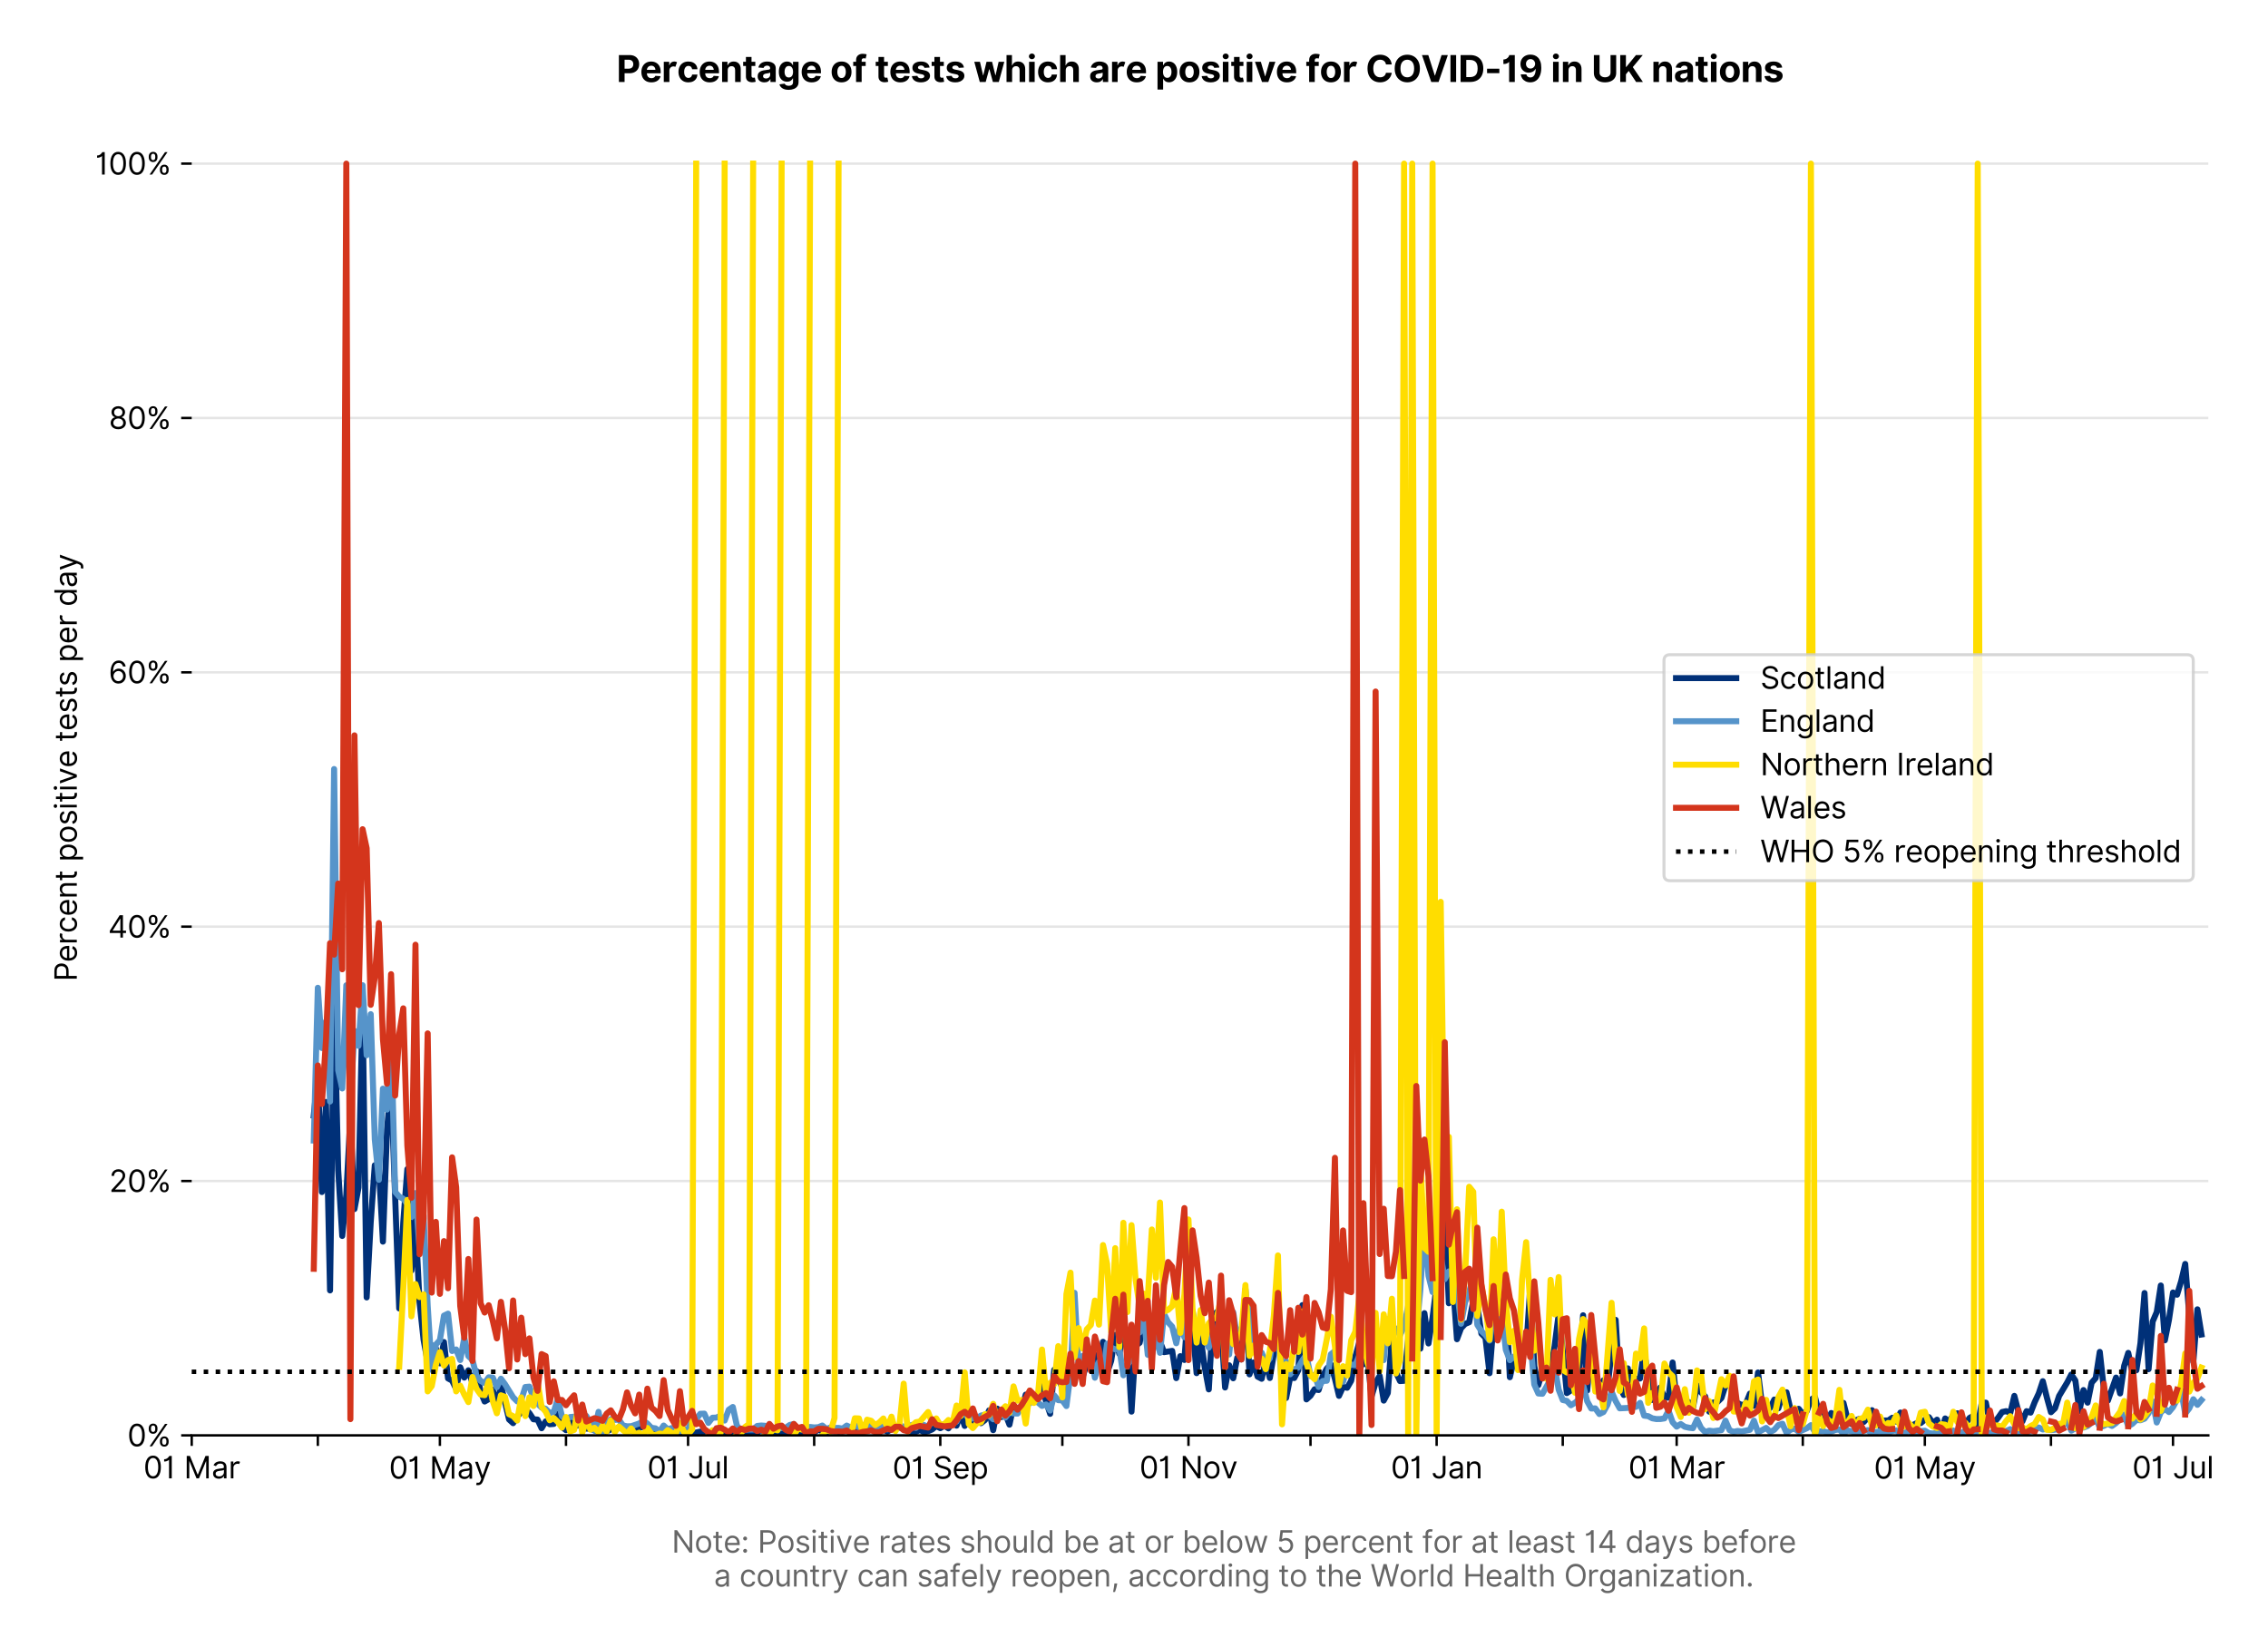 <?xml version="1.0" encoding="utf-8" standalone="no"?>
<!DOCTYPE svg PUBLIC "-//W3C//DTD SVG 1.1//EN"
  "http://www.w3.org/Graphics/SVG/1.1/DTD/svg11.dtd">
<svg version="1.1" viewBox="0 0 753.078 547.103" xmlns="http://www.w3.org/2000/svg" xmlns:xlink="http://www.w3.org/1999/xlink">
 <defs>
  <style type="text/css">*{stroke-linecap:butt;stroke-linejoin:round;}</style>
 </defs>
 <g id="figure_1">
  <g id="patch_1">
   <path d="M 0 547.103 
L 753.078 547.103 
L 753.078 0 
L 0 0 
z
" style="fill:#ffffff;"/>
  </g>
  <g id="axes_1">
   <g id="patch_2">
    <path d="M 63.659 476.745 
L 733.259 476.745 
L 733.259 33.225 
L 63.659 33.225 
z
" style="fill:#ffffff;"/>
   </g>
   <g id="matplotlib.axis_1">
    <g id="xtick_1">
     <g id="line2d_1">
      <defs>
       <path d="M 0 0 
L 0 3.5 
" id="m4f64f9f819" style="stroke:#000000;stroke-width:0.8;"/>
      </defs>
      <g>
       <use style="stroke:#000000;stroke-width:0.8;" x="63.659" xlink:href="#m4f64f9f819" y="476.745"/>
      </g>
     </g>
     <g id="text_1">
      <!-- 01 Mar -->
      <g transform="translate(47.623 491.018)scale(0.1 -0.1)">
       <defs>
        <path d="M 2000 -64 
Q 1230 -64 806 561 
Q 382 1186 382 2327 
Q 382 3459 809 4088 
Q 1236 4718 2000 4718 
Q 2764 4718 3191 4088 
Q 3618 3459 3618 2327 
Q 3618 1186 3194 561 
Q 2771 -64 2000 -64 
z
M 2000 436 
Q 2509 436 2791 927 
Q 3073 1418 3073 2327 
Q 3073 3234 2789 3730 
Q 2505 4227 2000 4227 
Q 1496 4227 1211 3730 
Q 927 3234 927 2327 
Q 927 1418 1210 927 
Q 1493 436 2000 436 
z
" id="Inter-Regular-30" transform="scale(0.016)"/>
        <path d="M 1973 4655 
L 1973 0 
L 1409 0 
L 1409 3836 
L 1373 3836 
Q 1341 3773 1209 3692 
Q 1077 3611 868 3551 
Q 659 3491 391 3491 
L 391 3964 
Q 661 3964 859 4061 
Q 1057 4159 1190 4291 
Q 1323 4423 1392 4529 
Q 1461 4636 1473 4655 
L 1973 4655 
z
" id="Inter-Regular-31" transform="scale(0.016)"/>
        <path id="Inter-Regular-20" transform="scale(0.016)"/>
        <path d="M 564 4655 
L 1236 4655 
L 2818 791 
L 2873 791 
L 4455 4655 
L 5127 4655 
L 5127 0 
L 4600 0 
L 4600 3536 
L 4555 3536 
L 3100 0 
L 2591 0 
L 1136 3536 
L 1091 3536 
L 1091 0 
L 564 0 
L 564 4655 
z
" id="Inter-Regular-4d" transform="scale(0.016)"/>
        <path d="M 1518 -82 
Q 1186 -82 916 44 
Q 646 170 486 410 
Q 327 650 327 991 
Q 327 1291 445 1478 
Q 564 1666 761 1773 
Q 959 1880 1199 1933 
Q 1439 1986 1682 2018 
Q 2000 2059 2199 2080 
Q 2398 2102 2490 2154 
Q 2582 2207 2582 2336 
L 2582 2355 
Q 2582 2691 2399 2877 
Q 2216 3064 1846 3064 
Q 1461 3064 1243 2895 
Q 1025 2727 936 2536 
L 427 2718 
Q 564 3036 792 3214 
Q 1021 3393 1292 3464 
Q 1564 3536 1827 3536 
Q 1996 3536 2215 3496 
Q 2434 3457 2640 3334 
Q 2846 3211 2982 2963 
Q 3118 2716 3118 2300 
L 3118 0 
L 2582 0 
L 2582 473 
L 2555 473 
Q 2500 359 2373 229 
Q 2246 100 2034 9 
Q 1823 -82 1518 -82 
z
M 1600 400 
Q 1918 400 2137 525 
Q 2357 650 2469 847 
Q 2582 1045 2582 1264 
L 2582 1755 
Q 2548 1714 2433 1681 
Q 2318 1648 2169 1624 
Q 2021 1600 1881 1583 
Q 1741 1566 1655 1555 
Q 1446 1527 1265 1467 
Q 1084 1407 974 1287 
Q 864 1168 864 964 
Q 864 684 1072 542 
Q 1280 400 1600 400 
z
" id="Inter-Regular-61" transform="scale(0.016)"/>
        <path d="M 491 0 
L 491 3491 
L 1009 3491 
L 1009 2964 
L 1046 2964 
Q 1139 3223 1389 3384 
Q 1639 3545 1955 3545 
Q 2100 3545 2209 3511 
Q 2318 3477 2400 3418 
L 2218 2964 
Q 2161 2993 2085 3010 
Q 2009 3027 1909 3027 
Q 1527 3027 1277 2794 
Q 1027 2561 1027 2209 
L 1027 0 
L 491 0 
z
" id="Inter-Regular-72" transform="scale(0.016)"/>
       </defs>
       <use xlink:href="#Inter-Regular-30"/>
       <use x="62.5" xlink:href="#Inter-Regular-31"/>
       <use x="106.676" xlink:href="#Inter-Regular-20"/>
       <use x="134.801" xlink:href="#Inter-Regular-4d"/>
       <use x="225.994" xlink:href="#Inter-Regular-61"/>
       <use x="282.386" xlink:href="#Inter-Regular-72"/>
      </g>
     </g>
    </g>
    <g id="xtick_2">
     <g id="line2d_2">
      <g>
       <use style="stroke:#000000;stroke-width:0.8;" x="105.536" xlink:href="#m4f64f9f819" y="476.745"/>
      </g>
     </g>
    </g>
    <g id="xtick_3">
     <g id="line2d_3">
      <g>
       <use style="stroke:#000000;stroke-width:0.8;" x="146.063" xlink:href="#m4f64f9f819" y="476.745"/>
      </g>
     </g>
     <g id="text_2">
      <!-- 01 May -->
      <g transform="translate(129.159 491.117)scale(0.1 -0.1)">
       <defs>
        <path d="M 818 -1355 
Q 682 -1355 575 -1333 
Q 468 -1311 427 -1291 
L 564 -818 
Q 857 -893 1053 -814 
Q 1250 -736 1391 -345 
L 1509 -18 
L 218 3491 
L 800 3491 
L 1764 709 
L 1800 709 
L 2764 3491 
L 3346 3491 
L 1846 -564 
Q 1550 -1355 818 -1355 
z
" id="Inter-Regular-79" transform="scale(0.016)"/>
       </defs>
       <use xlink:href="#Inter-Regular-30"/>
       <use x="62.5" xlink:href="#Inter-Regular-31"/>
       <use x="106.676" xlink:href="#Inter-Regular-20"/>
       <use x="134.801" xlink:href="#Inter-Regular-4d"/>
       <use x="225.994" xlink:href="#Inter-Regular-61"/>
       <use x="282.386" xlink:href="#Inter-Regular-79"/>
      </g>
     </g>
    </g>
    <g id="xtick_4">
     <g id="line2d_4">
      <g>
       <use style="stroke:#000000;stroke-width:0.8;" x="187.94" xlink:href="#m4f64f9f819" y="476.745"/>
      </g>
     </g>
    </g>
    <g id="xtick_5">
     <g id="line2d_5">
      <g>
       <use style="stroke:#000000;stroke-width:0.8;" x="228.466" xlink:href="#m4f64f9f819" y="476.745"/>
      </g>
     </g>
     <g id="text_3">
      <!-- 01 Jul -->
      <g transform="translate(214.922 491.018)scale(0.1 -0.1)">
       <defs>
        <path d="M 2346 4655 
L 2909 4655 
L 2909 1327 
Q 2909 657 2549 296 
Q 2189 -64 1582 -64 
Q 1200 -64 902 76 
Q 605 216 434 475 
Q 264 734 264 1091 
L 818 1091 
Q 818 795 1034 615 
Q 1250 436 1582 436 
Q 1948 436 2147 664 
Q 2346 893 2346 1327 
L 2346 4655 
z
" id="Inter-Regular-4a" transform="scale(0.016)"/>
        <path d="M 2691 1427 
L 2691 3491 
L 3227 3491 
L 3227 0 
L 2691 0 
L 2691 591 
L 2655 591 
Q 2532 325 2273 140 
Q 2014 -45 1618 -45 
Q 1127 -45 809 280 
Q 491 605 491 1273 
L 491 3491 
L 1027 3491 
L 1027 1309 
Q 1027 927 1242 700 
Q 1457 473 1791 473 
Q 1991 473 2199 575 
Q 2407 677 2549 888 
Q 2691 1100 2691 1427 
z
" id="Inter-Regular-75" transform="scale(0.016)"/>
        <path d="M 1027 4655 
L 1027 0 
L 491 0 
L 491 4655 
L 1027 4655 
z
" id="Inter-Regular-6c" transform="scale(0.016)"/>
       </defs>
       <use xlink:href="#Inter-Regular-30"/>
       <use x="62.5" xlink:href="#Inter-Regular-31"/>
       <use x="106.676" xlink:href="#Inter-Regular-20"/>
       <use x="134.801" xlink:href="#Inter-Regular-4a"/>
       <use x="189.063" xlink:href="#Inter-Regular-75"/>
       <use x="247.159" xlink:href="#Inter-Regular-6c"/>
      </g>
     </g>
    </g>
    <g id="xtick_6">
     <g id="line2d_6">
      <g>
       <use style="stroke:#000000;stroke-width:0.8;" x="270.343" xlink:href="#m4f64f9f819" y="476.745"/>
      </g>
     </g>
    </g>
    <g id="xtick_7">
     <g id="line2d_7">
      <g>
       <use style="stroke:#000000;stroke-width:0.8;" x="312.22" xlink:href="#m4f64f9f819" y="476.745"/>
      </g>
     </g>
     <g id="text_4">
      <!-- 01 Sep -->
      <g transform="translate(296.332 491.117)scale(0.1 -0.1)">
       <defs>
        <path d="M 3109 3491 
Q 3068 3836 2777 4027 
Q 2486 4218 2064 4218 
Q 1600 4218 1318 3999 
Q 1036 3780 1036 3445 
Q 1036 3195 1189 3042 
Q 1343 2889 1553 2803 
Q 1764 2718 1936 2673 
L 2409 2545 
Q 2591 2498 2815 2414 
Q 3039 2330 3244 2185 
Q 3450 2041 3584 1816 
Q 3718 1591 3718 1264 
Q 3718 886 3521 581 
Q 3325 277 2949 97 
Q 2573 -82 2036 -82 
Q 1286 -82 845 272 
Q 405 627 364 1200 
L 946 1200 
Q 968 936 1124 764 
Q 1280 593 1519 510 
Q 1759 427 2036 427 
Q 2359 427 2616 533 
Q 2873 639 3023 828 
Q 3173 1018 3173 1273 
Q 3173 1505 3043 1650 
Q 2914 1795 2702 1886 
Q 2491 1977 2246 2045 
L 1673 2209 
Q 1127 2366 809 2657 
Q 491 2948 491 3418 
Q 491 3809 703 4101 
Q 916 4393 1276 4555 
Q 1636 4718 2082 4718 
Q 2532 4718 2882 4558 
Q 3232 4398 3437 4120 
Q 3643 3843 3655 3491 
L 3109 3491 
z
" id="Inter-Regular-53" transform="scale(0.016)"/>
        <path d="M 1955 -73 
Q 1450 -73 1085 151 
Q 721 375 524 778 
Q 327 1182 327 1718 
Q 327 2255 524 2665 
Q 721 3075 1074 3305 
Q 1427 3536 1900 3536 
Q 2173 3536 2439 3445 
Q 2705 3355 2923 3151 
Q 3141 2948 3270 2614 
Q 3400 2280 3400 1791 
L 3400 1564 
L 866 1564 
Q 884 1005 1183 707 
Q 1482 409 1955 409 
Q 2271 409 2498 545 
Q 2725 682 2827 955 
L 3346 809 
Q 3223 414 2854 170 
Q 2486 -73 1955 -73 
z
M 866 2027 
L 2855 2027 
Q 2855 2470 2595 2762 
Q 2336 3055 1900 3055 
Q 1593 3055 1368 2911 
Q 1143 2768 1013 2533 
Q 884 2298 866 2027 
z
" id="Inter-Regular-65" transform="scale(0.016)"/>
        <path d="M 491 -1309 
L 491 3491 
L 1009 3491 
L 1009 2936 
L 1073 2936 
Q 1132 3027 1237 3169 
Q 1343 3311 1542 3423 
Q 1741 3536 2082 3536 
Q 2523 3536 2859 3315 
Q 3196 3095 3384 2690 
Q 3573 2286 3573 1736 
Q 3573 1182 3384 776 
Q 3196 370 2861 148 
Q 2527 -73 2091 -73 
Q 1755 -73 1552 39 
Q 1350 152 1241 296 
Q 1132 441 1073 536 
L 1027 536 
L 1027 -1309 
L 491 -1309 
z
M 1018 1745 
Q 1018 1152 1276 780 
Q 1534 409 2018 409 
Q 2355 409 2581 587 
Q 2807 766 2921 1069 
Q 3036 1373 3036 1745 
Q 3036 2114 2923 2410 
Q 2811 2707 2585 2881 
Q 2359 3055 2018 3055 
Q 1527 3055 1272 2693 
Q 1018 2332 1018 1745 
z
" id="Inter-Regular-70" transform="scale(0.016)"/>
       </defs>
       <use xlink:href="#Inter-Regular-30"/>
       <use x="62.5" xlink:href="#Inter-Regular-31"/>
       <use x="106.676" xlink:href="#Inter-Regular-20"/>
       <use x="134.801" xlink:href="#Inter-Regular-53"/>
       <use x="198.58" xlink:href="#Inter-Regular-65"/>
       <use x="256.818" xlink:href="#Inter-Regular-70"/>
      </g>
     </g>
    </g>
    <g id="xtick_8">
     <g id="line2d_8">
      <g>
       <use style="stroke:#000000;stroke-width:0.8;" x="352.746" xlink:href="#m4f64f9f819" y="476.745"/>
      </g>
     </g>
    </g>
    <g id="xtick_9">
     <g id="line2d_9">
      <g>
       <use style="stroke:#000000;stroke-width:0.8;" x="394.623" xlink:href="#m4f64f9f819" y="476.745"/>
      </g>
     </g>
     <g id="text_5">
      <!-- 01 Nov -->
      <g transform="translate(378.352 491.018)scale(0.1 -0.1)">
       <defs>
        <path d="M 4255 4655 
L 4255 0 
L 3709 0 
L 1173 3655 
L 1127 3655 
L 1127 0 
L 564 0 
L 564 4655 
L 1109 4655 
L 3655 991 
L 3700 991 
L 3700 4655 
L 4255 4655 
z
" id="Inter-Regular-4e" transform="scale(0.016)"/>
        <path d="M 1909 -73 
Q 1436 -73 1080 152 
Q 725 377 526 781 
Q 327 1186 327 1727 
Q 327 2273 526 2679 
Q 725 3086 1080 3311 
Q 1436 3536 1909 3536 
Q 2382 3536 2737 3311 
Q 3093 3086 3292 2679 
Q 3491 2273 3491 1727 
Q 3491 1186 3292 781 
Q 3093 377 2737 152 
Q 2382 -73 1909 -73 
z
M 1909 409 
Q 2268 409 2500 593 
Q 2732 777 2843 1077 
Q 2955 1377 2955 1727 
Q 2955 2077 2843 2379 
Q 2732 2682 2500 2868 
Q 2268 3055 1909 3055 
Q 1550 3055 1318 2868 
Q 1086 2682 975 2379 
Q 864 2077 864 1727 
Q 864 1377 975 1077 
Q 1086 777 1318 593 
Q 1550 409 1909 409 
z
" id="Inter-Regular-6f" transform="scale(0.016)"/>
        <path d="M 3346 3491 
L 2055 0 
L 1509 0 
L 218 3491 
L 800 3491 
L 1764 709 
L 1800 709 
L 2764 3491 
L 3346 3491 
z
" id="Inter-Regular-76" transform="scale(0.016)"/>
       </defs>
       <use xlink:href="#Inter-Regular-30"/>
       <use x="62.5" xlink:href="#Inter-Regular-31"/>
       <use x="106.676" xlink:href="#Inter-Regular-20"/>
       <use x="134.801" xlink:href="#Inter-Regular-4e"/>
       <use x="210.085" xlink:href="#Inter-Regular-6f"/>
       <use x="269.744" xlink:href="#Inter-Regular-76"/>
      </g>
     </g>
    </g>
    <g id="xtick_10">
     <g id="line2d_10">
      <g>
       <use style="stroke:#000000;stroke-width:0.8;" x="435.149" xlink:href="#m4f64f9f819" y="476.745"/>
      </g>
     </g>
    </g>
    <g id="xtick_11">
     <g id="line2d_11">
      <g>
       <use style="stroke:#000000;stroke-width:0.8;" x="477.026" xlink:href="#m4f64f9f819" y="476.745"/>
      </g>
     </g>
     <g id="text_6">
      <!-- 01 Jan -->
      <g transform="translate(461.827 491.018)scale(0.1 -0.1)">
       <defs>
        <path d="M 1027 2100 
L 1027 0 
L 491 0 
L 491 3491 
L 1009 3491 
L 1009 2945 
L 1055 2945 
Q 1177 3211 1427 3373 
Q 1677 3536 2073 3536 
Q 2602 3536 2928 3211 
Q 3255 2886 3255 2218 
L 3255 0 
L 2718 0 
L 2718 2182 
Q 2718 2593 2504 2824 
Q 2291 3055 1918 3055 
Q 1534 3055 1280 2806 
Q 1027 2557 1027 2100 
z
" id="Inter-Regular-6e" transform="scale(0.016)"/>
       </defs>
       <use xlink:href="#Inter-Regular-30"/>
       <use x="62.5" xlink:href="#Inter-Regular-31"/>
       <use x="106.676" xlink:href="#Inter-Regular-20"/>
       <use x="134.801" xlink:href="#Inter-Regular-4a"/>
       <use x="189.063" xlink:href="#Inter-Regular-61"/>
       <use x="245.455" xlink:href="#Inter-Regular-6e"/>
      </g>
     </g>
    </g>
    <g id="xtick_12">
     <g id="line2d_12">
      <g>
       <use style="stroke:#000000;stroke-width:0.8;" x="518.903" xlink:href="#m4f64f9f819" y="476.745"/>
      </g>
     </g>
    </g>
    <g id="xtick_13">
     <g id="line2d_13">
      <g>
       <use style="stroke:#000000;stroke-width:0.8;" x="556.728" xlink:href="#m4f64f9f819" y="476.745"/>
      </g>
     </g>
     <g id="text_7">
      <!-- 01 Mar -->
      <g transform="translate(540.691 491.018)scale(0.1 -0.1)">
       <use xlink:href="#Inter-Regular-30"/>
       <use x="62.5" xlink:href="#Inter-Regular-31"/>
       <use x="106.676" xlink:href="#Inter-Regular-20"/>
       <use x="134.801" xlink:href="#Inter-Regular-4d"/>
       <use x="225.994" xlink:href="#Inter-Regular-61"/>
       <use x="282.386" xlink:href="#Inter-Regular-72"/>
      </g>
     </g>
    </g>
    <g id="xtick_14">
     <g id="line2d_14">
      <g>
       <use style="stroke:#000000;stroke-width:0.8;" x="598.605" xlink:href="#m4f64f9f819" y="476.745"/>
      </g>
     </g>
    </g>
    <g id="xtick_15">
     <g id="line2d_15">
      <g>
       <use style="stroke:#000000;stroke-width:0.8;" x="639.131" xlink:href="#m4f64f9f819" y="476.745"/>
      </g>
     </g>
     <g id="text_8">
      <!-- 01 May -->
      <g transform="translate(622.228 491.117)scale(0.1 -0.1)">
       <use xlink:href="#Inter-Regular-30"/>
       <use x="62.5" xlink:href="#Inter-Regular-31"/>
       <use x="106.676" xlink:href="#Inter-Regular-20"/>
       <use x="134.801" xlink:href="#Inter-Regular-4d"/>
       <use x="225.994" xlink:href="#Inter-Regular-61"/>
       <use x="282.386" xlink:href="#Inter-Regular-79"/>
      </g>
     </g>
    </g>
    <g id="xtick_16">
     <g id="line2d_16">
      <g>
       <use style="stroke:#000000;stroke-width:0.8;" x="681.008" xlink:href="#m4f64f9f819" y="476.745"/>
      </g>
     </g>
    </g>
    <g id="xtick_17">
     <g id="line2d_17">
      <g>
       <use style="stroke:#000000;stroke-width:0.8;" x="721.534" xlink:href="#m4f64f9f819" y="476.745"/>
      </g>
     </g>
     <g id="text_9">
      <!-- 01 Jul -->
      <g transform="translate(707.991 491.018)scale(0.1 -0.1)">
       <use xlink:href="#Inter-Regular-30"/>
       <use x="62.5" xlink:href="#Inter-Regular-31"/>
       <use x="106.676" xlink:href="#Inter-Regular-20"/>
       <use x="134.801" xlink:href="#Inter-Regular-4a"/>
       <use x="189.063" xlink:href="#Inter-Regular-75"/>
       <use x="247.159" xlink:href="#Inter-Regular-6c"/>
      </g>
     </g>
    </g>
    <g id="text_10">
     <!--  -->
     <g style="fill:#666666;" transform="translate(398.459 504.507)scale(0.1 -0.1)"/>
     <!--         Note: Positive rates should be at or below 5 percent for at least 14 days before -->
     <g style="fill:#666666;" transform="translate(200.547 515.69)scale(0.1 -0.1)">
      <defs>
       <path d="M 2009 3491 
L 2009 3036 
L 1264 3036 
L 1264 1000 
Q 1264 773 1331 660 
Q 1398 548 1503 510 
Q 1609 473 1727 473 
Q 1816 473 1873 483 
Q 1930 493 1964 500 
L 2073 18 
Q 2018 -2 1920 -23 
Q 1823 -45 1673 -45 
Q 1446 -45 1228 52 
Q 1011 150 869 350 
Q 727 550 727 855 
L 727 3036 
L 200 3036 
L 200 3491 
L 727 3491 
L 727 4327 
L 1264 4327 
L 1264 3491 
L 2009 3491 
z
" id="Inter-Regular-74" transform="scale(0.016)"/>
       <path d="M 882 -36 
Q 714 -36 593 84 
Q 473 205 473 373 
Q 473 541 593 661 
Q 714 782 882 782 
Q 1050 782 1170 661 
Q 1291 541 1291 373 
Q 1291 205 1170 84 
Q 1050 -36 882 -36 
z
M 882 2524 
Q 714 2524 593 2644 
Q 473 2765 473 2933 
Q 473 3101 593 3221 
Q 714 3342 882 3342 
Q 1050 3342 1170 3221 
Q 1291 3101 1291 2933 
Q 1291 2765 1170 2644 
Q 1050 2524 882 2524 
z
" id="Inter-Regular-3a" transform="scale(0.016)"/>
       <path d="M 564 0 
L 564 4655 
L 2136 4655 
Q 2684 4655 3033 4458 
Q 3382 4261 3550 3927 
Q 3718 3593 3718 3182 
Q 3718 2770 3551 2434 
Q 3384 2098 3036 1899 
Q 2689 1700 2146 1700 
L 1127 1700 
L 1127 0 
L 564 0 
z
M 1127 2200 
L 2127 2200 
Q 2689 2200 2926 2482 
Q 3164 2764 3164 3182 
Q 3164 3602 2925 3878 
Q 2686 4155 2118 4155 
L 1127 4155 
L 1127 2200 
z
" id="Inter-Regular-50" transform="scale(0.016)"/>
       <path d="M 2964 2709 
L 2482 2573 
Q 2411 2755 2245 2914 
Q 2080 3073 1727 3073 
Q 1407 3073 1194 2926 
Q 982 2780 982 2555 
Q 982 2355 1127 2239 
Q 1273 2123 1582 2045 
L 2100 1918 
Q 3027 1691 3027 973 
Q 3027 673 2855 436 
Q 2684 200 2377 63 
Q 2071 -73 1664 -73 
Q 1130 -73 780 159 
Q 430 391 336 836 
L 846 964 
Q 989 400 1655 400 
Q 2030 400 2251 560 
Q 2473 720 2473 945 
Q 2473 1316 1955 1436 
L 1373 1573 
Q 893 1686 669 1926 
Q 446 2166 446 2527 
Q 446 2823 613 3050 
Q 780 3277 1069 3406 
Q 1359 3536 1727 3536 
Q 2246 3536 2542 3309 
Q 2839 3082 2964 2709 
z
" id="Inter-Regular-73" transform="scale(0.016)"/>
       <path d="M 491 0 
L 491 3491 
L 1027 3491 
L 1027 0 
L 491 0 
z
M 764 4073 
Q 607 4073 494 4179 
Q 382 4286 382 4436 
Q 382 4586 494 4693 
Q 607 4800 764 4800 
Q 921 4800 1033 4693 
Q 1146 4586 1146 4436 
Q 1146 4286 1033 4179 
Q 921 4073 764 4073 
z
" id="Inter-Regular-69" transform="scale(0.016)"/>
       <path d="M 1027 2100 
L 1027 0 
L 491 0 
L 491 4655 
L 1027 4655 
L 1027 2945 
L 1073 2945 
Q 1196 3216 1442 3376 
Q 1689 3536 2100 3536 
Q 2636 3536 2963 3213 
Q 3291 2891 3291 2218 
L 3291 0 
L 2755 0 
L 2755 2182 
Q 2755 2598 2540 2826 
Q 2325 3055 1946 3055 
Q 1548 3055 1287 2806 
Q 1027 2557 1027 2100 
z
" id="Inter-Regular-68" transform="scale(0.016)"/>
       <path d="M 1809 -73 
Q 1373 -73 1039 148 
Q 705 370 516 776 
Q 327 1182 327 1736 
Q 327 2286 516 2690 
Q 705 3095 1041 3315 
Q 1377 3536 1818 3536 
Q 2159 3536 2358 3423 
Q 2557 3311 2662 3169 
Q 2768 3027 2827 2936 
L 2873 2936 
L 2873 4655 
L 3409 4655 
L 3409 0 
L 2891 0 
L 2891 536 
L 2827 536 
Q 2768 441 2659 296 
Q 2550 152 2348 39 
Q 2146 -73 1809 -73 
z
M 1882 409 
Q 2366 409 2624 780 
Q 2882 1152 2882 1745 
Q 2882 2332 2627 2693 
Q 2373 3055 1882 3055 
Q 1541 3055 1315 2881 
Q 1089 2707 976 2410 
Q 864 2114 864 1745 
Q 864 1373 978 1069 
Q 1093 766 1319 587 
Q 1546 409 1882 409 
z
" id="Inter-Regular-64" transform="scale(0.016)"/>
       <path d="M 564 0 
L 564 4655 
L 1100 4655 
L 1100 2936 
L 1146 2936 
Q 1205 3027 1310 3169 
Q 1416 3311 1615 3423 
Q 1814 3536 2155 3536 
Q 2596 3536 2932 3315 
Q 3268 3095 3457 2690 
Q 3646 2286 3646 1736 
Q 3646 1182 3457 776 
Q 3268 370 2934 148 
Q 2600 -73 2164 -73 
Q 1827 -73 1625 39 
Q 1423 152 1314 296 
Q 1205 441 1146 536 
L 1082 536 
L 1082 0 
L 564 0 
z
M 1091 1745 
Q 1091 1152 1349 780 
Q 1607 409 2091 409 
Q 2427 409 2653 587 
Q 2880 766 2994 1069 
Q 3109 1373 3109 1745 
Q 3109 2114 2996 2410 
Q 2884 2707 2658 2881 
Q 2432 3055 2091 3055 
Q 1600 3055 1345 2693 
Q 1091 2332 1091 1745 
z
" id="Inter-Regular-62" transform="scale(0.016)"/>
       <path d="M 1282 0 
L 218 3491 
L 782 3491 
L 1536 818 
L 1573 818 
L 2318 3491 
L 2891 3491 
L 3627 827 
L 3664 827 
L 4418 3491 
L 4982 3491 
L 3918 0 
L 3391 0 
L 2627 2682 
L 2573 2682 
L 1809 0 
L 1282 0 
z
" id="Inter-Regular-77" transform="scale(0.016)"/>
       <path d="M 1936 -64 
Q 1536 -64 1216 95 
Q 896 255 702 532 
Q 509 809 491 1164 
L 1036 1164 
Q 1068 848 1324 642 
Q 1580 436 1936 436 
Q 2223 436 2447 570 
Q 2671 705 2799 940 
Q 2927 1175 2927 1473 
Q 2927 1777 2794 2017 
Q 2661 2257 2429 2395 
Q 2198 2534 1900 2536 
Q 1686 2539 1461 2472 
Q 1236 2405 1091 2300 
L 564 2364 
L 846 4655 
L 3264 4655 
L 3264 4155 
L 1318 4155 
L 1155 2782 
L 1182 2782 
Q 1325 2895 1541 2970 
Q 1757 3045 1991 3045 
Q 2418 3045 2753 2842 
Q 3089 2639 3281 2286 
Q 3473 1934 3473 1482 
Q 3473 1036 3274 687 
Q 3075 339 2727 137 
Q 2380 -64 1936 -64 
z
" id="Inter-Regular-35" transform="scale(0.016)"/>
       <path d="M 1909 -73 
Q 1418 -73 1063 159 
Q 709 391 518 798 
Q 327 1205 327 1727 
Q 327 2259 524 2667 
Q 721 3075 1074 3305 
Q 1427 3536 1900 3536 
Q 2268 3536 2563 3400 
Q 2859 3264 3047 3018 
Q 3236 2773 3282 2445 
L 2746 2445 
Q 2684 2684 2474 2869 
Q 2264 3055 1909 3055 
Q 1439 3055 1151 2697 
Q 864 2339 864 1745 
Q 864 1139 1148 774 
Q 1432 409 1909 409 
Q 2223 409 2447 570 
Q 2671 732 2746 1018 
L 3282 1018 
Q 3236 709 3058 462 
Q 2880 216 2588 71 
Q 2296 -73 1909 -73 
z
" id="Inter-Regular-63" transform="scale(0.016)"/>
       <path d="M 2046 3491 
L 2046 3036 
L 1264 3036 
L 1264 0 
L 727 0 
L 727 3036 
L 164 3036 
L 164 3491 
L 727 3491 
L 727 3973 
Q 727 4273 868 4473 
Q 1009 4673 1234 4773 
Q 1459 4873 1709 4873 
Q 1907 4873 2032 4841 
Q 2157 4809 2218 4782 
L 2064 4318 
Q 2023 4332 1951 4352 
Q 1880 4373 1764 4373 
Q 1498 4373 1381 4239 
Q 1264 4105 1264 3845 
L 1264 3491 
L 2046 3491 
z
" id="Inter-Regular-66" transform="scale(0.016)"/>
       <path d="M 373 955 
L 373 1418 
L 2418 4655 
L 3100 4655 
L 3100 1455 
L 3736 1455 
L 3736 955 
L 3100 955 
L 3100 0 
L 2564 0 
L 2564 955 
L 373 955 
z
M 2564 1455 
L 2564 3936 
L 2527 3936 
L 982 1491 
L 982 1455 
L 2564 1455 
z
" id="Inter-Regular-34" transform="scale(0.016)"/>
      </defs>
      <use xlink:href="#Inter-Regular-20"/>
      <use x="28.125" xlink:href="#Inter-Regular-20"/>
      <use x="56.25" xlink:href="#Inter-Regular-20"/>
      <use x="84.375" xlink:href="#Inter-Regular-20"/>
      <use x="112.5" xlink:href="#Inter-Regular-20"/>
      <use x="140.625" xlink:href="#Inter-Regular-20"/>
      <use x="168.75" xlink:href="#Inter-Regular-20"/>
      <use x="196.875" xlink:href="#Inter-Regular-20"/>
      <use x="225" xlink:href="#Inter-Regular-4e"/>
      <use x="300.284" xlink:href="#Inter-Regular-6f"/>
      <use x="359.943" xlink:href="#Inter-Regular-74"/>
      <use x="396.307" xlink:href="#Inter-Regular-65"/>
      <use x="454.546" xlink:href="#Inter-Regular-3a"/>
      <use x="482.102" xlink:href="#Inter-Regular-20"/>
      <use x="510.227" xlink:href="#Inter-Regular-50"/>
      <use x="573.722" xlink:href="#Inter-Regular-6f"/>
      <use x="633.381" xlink:href="#Inter-Regular-73"/>
      <use x="685.653" xlink:href="#Inter-Regular-69"/>
      <use x="709.375" xlink:href="#Inter-Regular-74"/>
      <use x="745.739" xlink:href="#Inter-Regular-69"/>
      <use x="769.46" xlink:href="#Inter-Regular-76"/>
      <use x="825.142" xlink:href="#Inter-Regular-65"/>
      <use x="883.381" xlink:href="#Inter-Regular-20"/>
      <use x="911.506" xlink:href="#Inter-Regular-72"/>
      <use x="949.858" xlink:href="#Inter-Regular-61"/>
      <use x="1006.25" xlink:href="#Inter-Regular-74"/>
      <use x="1042.614" xlink:href="#Inter-Regular-65"/>
      <use x="1100.852" xlink:href="#Inter-Regular-73"/>
      <use x="1153.125" xlink:href="#Inter-Regular-20"/>
      <use x="1181.25" xlink:href="#Inter-Regular-73"/>
      <use x="1233.523" xlink:href="#Inter-Regular-68"/>
      <use x="1292.614" xlink:href="#Inter-Regular-6f"/>
      <use x="1352.273" xlink:href="#Inter-Regular-75"/>
      <use x="1410.37" xlink:href="#Inter-Regular-6c"/>
      <use x="1434.091" xlink:href="#Inter-Regular-64"/>
      <use x="1496.165" xlink:href="#Inter-Regular-20"/>
      <use x="1524.29" xlink:href="#Inter-Regular-62"/>
      <use x="1586.364" xlink:href="#Inter-Regular-65"/>
      <use x="1644.603" xlink:href="#Inter-Regular-20"/>
      <use x="1672.728" xlink:href="#Inter-Regular-61"/>
      <use x="1729.12" xlink:href="#Inter-Regular-74"/>
      <use x="1765.483" xlink:href="#Inter-Regular-20"/>
      <use x="1793.608" xlink:href="#Inter-Regular-6f"/>
      <use x="1853.267" xlink:href="#Inter-Regular-72"/>
      <use x="1891.62" xlink:href="#Inter-Regular-20"/>
      <use x="1919.745" xlink:href="#Inter-Regular-62"/>
      <use x="1981.818" xlink:href="#Inter-Regular-65"/>
      <use x="2040.057" xlink:href="#Inter-Regular-6c"/>
      <use x="2063.779" xlink:href="#Inter-Regular-6f"/>
      <use x="2123.438" xlink:href="#Inter-Regular-77"/>
      <use x="2204.688" xlink:href="#Inter-Regular-20"/>
      <use x="2232.813" xlink:href="#Inter-Regular-35"/>
      <use x="2293.608" xlink:href="#Inter-Regular-20"/>
      <use x="2321.733" xlink:href="#Inter-Regular-70"/>
      <use x="2382.671" xlink:href="#Inter-Regular-65"/>
      <use x="2440.909" xlink:href="#Inter-Regular-72"/>
      <use x="2479.262" xlink:href="#Inter-Regular-63"/>
      <use x="2535.086" xlink:href="#Inter-Regular-65"/>
      <use x="2593.324" xlink:href="#Inter-Regular-6e"/>
      <use x="2651.847" xlink:href="#Inter-Regular-74"/>
      <use x="2688.211" xlink:href="#Inter-Regular-20"/>
      <use x="2716.336" xlink:href="#Inter-Regular-66"/>
      <use x="2752.415" xlink:href="#Inter-Regular-6f"/>
      <use x="2812.074" xlink:href="#Inter-Regular-72"/>
      <use x="2850.427" xlink:href="#Inter-Regular-20"/>
      <use x="2878.552" xlink:href="#Inter-Regular-61"/>
      <use x="2934.944" xlink:href="#Inter-Regular-74"/>
      <use x="2971.307" xlink:href="#Inter-Regular-20"/>
      <use x="2999.432" xlink:href="#Inter-Regular-6c"/>
      <use x="3023.154" xlink:href="#Inter-Regular-65"/>
      <use x="3081.393" xlink:href="#Inter-Regular-61"/>
      <use x="3137.785" xlink:href="#Inter-Regular-73"/>
      <use x="3190.057" xlink:href="#Inter-Regular-74"/>
      <use x="3226.421" xlink:href="#Inter-Regular-20"/>
      <use x="3254.546" xlink:href="#Inter-Regular-31"/>
      <use x="3298.722" xlink:href="#Inter-Regular-34"/>
      <use x="3362.927" xlink:href="#Inter-Regular-20"/>
      <use x="3391.052" xlink:href="#Inter-Regular-64"/>
      <use x="3453.126" xlink:href="#Inter-Regular-61"/>
      <use x="3509.518" xlink:href="#Inter-Regular-79"/>
      <use x="3565.199" xlink:href="#Inter-Regular-73"/>
      <use x="3617.472" xlink:href="#Inter-Regular-20"/>
      <use x="3645.597" xlink:href="#Inter-Regular-62"/>
      <use x="3707.671" xlink:href="#Inter-Regular-65"/>
      <use x="3765.91" xlink:href="#Inter-Regular-66"/>
      <use x="3801.989" xlink:href="#Inter-Regular-6f"/>
      <use x="3861.648" xlink:href="#Inter-Regular-72"/>
      <use x="3900.001" xlink:href="#Inter-Regular-65"/>
     </g>
     <!--         a country can safely reopen, according to the World Health Organization. -->
     <g style="fill:#666666;" transform="translate(214.55 526.944)scale(0.1 -0.1)">
      <defs>
       <path d="M 1291 636 
L 1255 391 
Q 1216 132 1137 -163 
Q 1059 -459 975 -720 
Q 891 -982 836 -1136 
L 427 -1136 
Q 457 -991 504 -752 
Q 552 -514 601 -219 
Q 650 75 682 382 
L 709 636 
L 1291 636 
z
" id="Inter-Regular-2c" transform="scale(0.016)"/>
       <path d="M 1900 -1382 
Q 1316 -1382 976 -1169 
Q 636 -957 473 -682 
L 900 -382 
Q 973 -477 1084 -601 
Q 1196 -725 1390 -817 
Q 1584 -909 1900 -909 
Q 2323 -909 2598 -704 
Q 2873 -500 2873 -64 
L 2873 645 
L 2827 645 
Q 2768 550 2660 410 
Q 2552 270 2351 162 
Q 2150 55 1809 55 
Q 1386 55 1051 255 
Q 716 455 521 836 
Q 327 1218 327 1764 
Q 327 2300 516 2699 
Q 705 3098 1041 3317 
Q 1377 3536 1818 3536 
Q 2159 3536 2360 3423 
Q 2561 3311 2669 3169 
Q 2777 3027 2836 2936 
L 2891 2936 
L 2891 3491 
L 3409 3491 
L 3409 -100 
Q 3409 -550 3205 -833 
Q 3002 -1116 2660 -1249 
Q 2318 -1382 1900 -1382 
z
M 1882 536 
Q 2366 536 2624 864 
Q 2882 1193 2882 1773 
Q 2882 2339 2627 2697 
Q 2373 3055 1882 3055 
Q 1541 3055 1315 2882 
Q 1089 2709 976 2418 
Q 864 2127 864 1773 
Q 864 1227 1120 881 
Q 1377 536 1882 536 
z
" id="Inter-Regular-67" transform="scale(0.016)"/>
       <path d="M 1409 0 
L 136 4655 
L 709 4655 
L 1682 864 
L 1727 864 
L 2718 4655 
L 3355 4655 
L 4346 864 
L 4391 864 
L 5364 4655 
L 5936 4655 
L 4664 0 
L 4082 0 
L 3055 3709 
L 3018 3709 
L 1991 0 
L 1409 0 
z
" id="Inter-Regular-57" transform="scale(0.016)"/>
       <path d="M 564 0 
L 564 4655 
L 1127 4655 
L 1127 2582 
L 3609 2582 
L 3609 4655 
L 4173 4655 
L 4173 0 
L 3609 0 
L 3609 2082 
L 1127 2082 
L 1127 0 
L 564 0 
z
" id="Inter-Regular-48" transform="scale(0.016)"/>
       <path d="M 4491 2327 
Q 4491 1591 4225 1054 
Q 3959 518 3495 227 
Q 3032 -64 2436 -64 
Q 1841 -64 1377 227 
Q 914 518 648 1054 
Q 382 1591 382 2327 
Q 382 3064 648 3600 
Q 914 4136 1377 4427 
Q 1841 4718 2436 4718 
Q 3032 4718 3495 4427 
Q 3959 4136 4225 3600 
Q 4491 3064 4491 2327 
z
M 3946 2327 
Q 3946 2932 3744 3348 
Q 3543 3764 3201 3977 
Q 2859 4191 2436 4191 
Q 2014 4191 1672 3977 
Q 1330 3764 1128 3348 
Q 927 2932 927 2327 
Q 927 1723 1128 1307 
Q 1330 891 1672 677 
Q 2014 464 2436 464 
Q 2859 464 3201 677 
Q 3543 891 3744 1307 
Q 3946 1723 3946 2327 
z
" id="Inter-Regular-4f" transform="scale(0.016)"/>
       <path d="M 391 0 
L 391 409 
L 2373 2955 
L 2373 2991 
L 455 2991 
L 455 3491 
L 3064 3491 
L 3064 3064 
L 1136 536 
L 1136 500 
L 3127 500 
L 3127 0 
L 391 0 
z
" id="Inter-Regular-7a" transform="scale(0.016)"/>
       <path d="M 882 -36 
Q 714 -36 593 84 
Q 473 205 473 373 
Q 473 541 593 661 
Q 714 782 882 782 
Q 1050 782 1170 661 
Q 1291 541 1291 373 
Q 1291 205 1170 84 
Q 1050 -36 882 -36 
z
" id="Inter-Regular-2e" transform="scale(0.016)"/>
      </defs>
      <use xlink:href="#Inter-Regular-20"/>
      <use x="28.125" xlink:href="#Inter-Regular-20"/>
      <use x="56.25" xlink:href="#Inter-Regular-20"/>
      <use x="84.375" xlink:href="#Inter-Regular-20"/>
      <use x="112.5" xlink:href="#Inter-Regular-20"/>
      <use x="140.625" xlink:href="#Inter-Regular-20"/>
      <use x="168.75" xlink:href="#Inter-Regular-20"/>
      <use x="196.875" xlink:href="#Inter-Regular-20"/>
      <use x="225" xlink:href="#Inter-Regular-61"/>
      <use x="281.392" xlink:href="#Inter-Regular-20"/>
      <use x="309.517" xlink:href="#Inter-Regular-63"/>
      <use x="365.341" xlink:href="#Inter-Regular-6f"/>
      <use x="425" xlink:href="#Inter-Regular-75"/>
      <use x="483.097" xlink:href="#Inter-Regular-6e"/>
      <use x="541.619" xlink:href="#Inter-Regular-74"/>
      <use x="577.983" xlink:href="#Inter-Regular-72"/>
      <use x="616.335" xlink:href="#Inter-Regular-79"/>
      <use x="672.017" xlink:href="#Inter-Regular-20"/>
      <use x="700.142" xlink:href="#Inter-Regular-63"/>
      <use x="755.966" xlink:href="#Inter-Regular-61"/>
      <use x="812.358" xlink:href="#Inter-Regular-6e"/>
      <use x="870.881" xlink:href="#Inter-Regular-20"/>
      <use x="899.006" xlink:href="#Inter-Regular-73"/>
      <use x="951.279" xlink:href="#Inter-Regular-61"/>
      <use x="1007.671" xlink:href="#Inter-Regular-66"/>
      <use x="1043.75" xlink:href="#Inter-Regular-65"/>
      <use x="1101.989" xlink:href="#Inter-Regular-6c"/>
      <use x="1125.71" xlink:href="#Inter-Regular-79"/>
      <use x="1181.392" xlink:href="#Inter-Regular-20"/>
      <use x="1209.517" xlink:href="#Inter-Regular-72"/>
      <use x="1247.869" xlink:href="#Inter-Regular-65"/>
      <use x="1306.108" xlink:href="#Inter-Regular-6f"/>
      <use x="1365.767" xlink:href="#Inter-Regular-70"/>
      <use x="1426.705" xlink:href="#Inter-Regular-65"/>
      <use x="1484.943" xlink:href="#Inter-Regular-6e"/>
      <use x="1543.466" xlink:href="#Inter-Regular-2c"/>
      <use x="1571.449" xlink:href="#Inter-Regular-20"/>
      <use x="1599.574" xlink:href="#Inter-Regular-61"/>
      <use x="1655.966" xlink:href="#Inter-Regular-63"/>
      <use x="1711.79" xlink:href="#Inter-Regular-63"/>
      <use x="1767.614" xlink:href="#Inter-Regular-6f"/>
      <use x="1827.273" xlink:href="#Inter-Regular-72"/>
      <use x="1865.625" xlink:href="#Inter-Regular-64"/>
      <use x="1927.699" xlink:href="#Inter-Regular-69"/>
      <use x="1951.421" xlink:href="#Inter-Regular-6e"/>
      <use x="2009.943" xlink:href="#Inter-Regular-67"/>
      <use x="2070.881" xlink:href="#Inter-Regular-20"/>
      <use x="2099.006" xlink:href="#Inter-Regular-74"/>
      <use x="2135.37" xlink:href="#Inter-Regular-6f"/>
      <use x="2195.029" xlink:href="#Inter-Regular-20"/>
      <use x="2223.154" xlink:href="#Inter-Regular-74"/>
      <use x="2259.517" xlink:href="#Inter-Regular-68"/>
      <use x="2318.608" xlink:href="#Inter-Regular-65"/>
      <use x="2376.847" xlink:href="#Inter-Regular-20"/>
      <use x="2404.972" xlink:href="#Inter-Regular-57"/>
      <use x="2499.858" xlink:href="#Inter-Regular-6f"/>
      <use x="2559.517" xlink:href="#Inter-Regular-72"/>
      <use x="2597.87" xlink:href="#Inter-Regular-6c"/>
      <use x="2621.591" xlink:href="#Inter-Regular-64"/>
      <use x="2683.665" xlink:href="#Inter-Regular-20"/>
      <use x="2711.79" xlink:href="#Inter-Regular-48"/>
      <use x="2785.796" xlink:href="#Inter-Regular-65"/>
      <use x="2844.035" xlink:href="#Inter-Regular-61"/>
      <use x="2900.427" xlink:href="#Inter-Regular-6c"/>
      <use x="2924.148" xlink:href="#Inter-Regular-74"/>
      <use x="2960.512" xlink:href="#Inter-Regular-68"/>
      <use x="3019.603" xlink:href="#Inter-Regular-20"/>
      <use x="3047.728" xlink:href="#Inter-Regular-4f"/>
      <use x="3123.864" xlink:href="#Inter-Regular-72"/>
      <use x="3162.216" xlink:href="#Inter-Regular-67"/>
      <use x="3223.154" xlink:href="#Inter-Regular-61"/>
      <use x="3279.546" xlink:href="#Inter-Regular-6e"/>
      <use x="3338.069" xlink:href="#Inter-Regular-69"/>
      <use x="3361.79" xlink:href="#Inter-Regular-7a"/>
      <use x="3415.91" xlink:href="#Inter-Regular-61"/>
      <use x="3472.302" xlink:href="#Inter-Regular-74"/>
      <use x="3508.665" xlink:href="#Inter-Regular-69"/>
      <use x="3532.387" xlink:href="#Inter-Regular-6f"/>
      <use x="3592.046" xlink:href="#Inter-Regular-6e"/>
      <use x="3650.569" xlink:href="#Inter-Regular-2e"/>
     </g>
    </g>
   </g>
   <g id="matplotlib.axis_2">
    <g id="ytick_1">
     <g id="line2d_18">
      <path clip-path="url(#p255d4fc5ab)" d="M 63.659 476.745 
L 733.259 476.745 
" style="fill:none;stroke:#e5e5e5;stroke-linecap:square;stroke-width:0.8;"/>
     </g>
     <g id="line2d_19">
      <defs>
       <path d="M 0 0 
L -3.5 0 
" id="mb0f4306298" style="stroke:#000000;stroke-width:0.8;"/>
      </defs>
      <g>
       <use style="stroke:#000000;stroke-width:0.8;" x="63.659" xlink:href="#mb0f4306298" y="476.745"/>
      </g>
     </g>
     <g id="text_11">
      <!-- 0% -->
      <g transform="translate(42.284 480.382)scale(0.1 -0.1)">
       <defs>
        <path d="M 2855 873 
L 2855 1118 
Q 2855 1373 2960 1585 
Q 3066 1798 3269 1926 
Q 3473 2055 3764 2055 
Q 4059 2055 4259 1926 
Q 4459 1798 4561 1585 
Q 4664 1373 4664 1118 
L 4664 873 
Q 4664 618 4560 405 
Q 4457 193 4256 64 
Q 4055 -64 3764 -64 
Q 3468 -64 3266 64 
Q 3064 193 2959 405 
Q 2855 618 2855 873 
z
M 536 3536 
L 536 3782 
Q 536 4036 642 4248 
Q 748 4461 951 4589 
Q 1155 4718 1446 4718 
Q 1741 4718 1941 4589 
Q 2141 4461 2243 4248 
Q 2346 4036 2346 3782 
L 2346 3536 
Q 2346 3282 2242 3069 
Q 2139 2857 1937 2728 
Q 1736 2600 1446 2600 
Q 1150 2600 948 2728 
Q 746 2857 641 3069 
Q 536 3282 536 3536 
z
M 709 0 
L 3909 4655 
L 4427 4655 
L 1227 0 
L 709 0 
z
M 3318 1118 
L 3318 873 
Q 3318 661 3418 494 
Q 3518 327 3764 327 
Q 4002 327 4101 494 
Q 4200 661 4200 873 
L 4200 1118 
Q 4200 1330 4104 1497 
Q 4009 1664 3764 1664 
Q 3525 1664 3421 1497 
Q 3318 1330 3318 1118 
z
M 1000 3782 
L 1000 3536 
Q 1000 3325 1100 3158 
Q 1200 2991 1446 2991 
Q 1684 2991 1783 3158 
Q 1882 3325 1882 3536 
L 1882 3782 
Q 1882 3993 1786 4160 
Q 1691 4327 1446 4327 
Q 1207 4327 1103 4160 
Q 1000 3993 1000 3782 
z
" id="Inter-Regular-25" transform="scale(0.016)"/>
       </defs>
       <use xlink:href="#Inter-Regular-30"/>
       <use x="62.5" xlink:href="#Inter-Regular-25"/>
      </g>
     </g>
    </g>
    <g id="ytick_2">
     <g id="line2d_20">
      <path clip-path="url(#p255d4fc5ab)" d="M 63.659 392.265 
L 733.259 392.265 
" style="fill:none;stroke:#e5e5e5;stroke-linecap:square;stroke-width:0.8;"/>
     </g>
     <g id="line2d_21">
      <g>
       <use style="stroke:#000000;stroke-width:0.8;" x="63.659" xlink:href="#mb0f4306298" y="392.265"/>
      </g>
     </g>
     <g id="text_12">
      <!-- 20% -->
      <g transform="translate(36.233 395.902)scale(0.1 -0.1)">
       <defs>
        <path d="M 482 0 
L 482 409 
L 2018 2091 
Q 2289 2386 2464 2605 
Q 2639 2825 2724 3019 
Q 2809 3214 2809 3427 
Q 2809 3795 2553 4011 
Q 2298 4227 1918 4227 
Q 1514 4227 1275 3985 
Q 1036 3743 1036 3345 
L 500 3345 
Q 500 3755 688 4064 
Q 877 4373 1203 4545 
Q 1530 4718 1936 4718 
Q 2346 4718 2661 4545 
Q 2977 4373 3156 4079 
Q 3336 3786 3336 3427 
Q 3336 3170 3244 2926 
Q 3152 2682 2926 2383 
Q 2700 2084 2300 1655 
L 1255 536 
L 1255 500 
L 3418 500 
L 3418 0 
L 482 0 
z
" id="Inter-Regular-32" transform="scale(0.016)"/>
       </defs>
       <use xlink:href="#Inter-Regular-32"/>
       <use x="60.511" xlink:href="#Inter-Regular-30"/>
       <use x="123.011" xlink:href="#Inter-Regular-25"/>
      </g>
     </g>
    </g>
    <g id="ytick_3">
     <g id="line2d_22">
      <path clip-path="url(#p255d4fc5ab)" d="M 63.659 307.785 
L 733.259 307.785 
" style="fill:none;stroke:#e5e5e5;stroke-linecap:square;stroke-width:0.8;"/>
     </g>
     <g id="line2d_23">
      <g>
       <use style="stroke:#000000;stroke-width:0.8;" x="63.659" xlink:href="#mb0f4306298" y="307.785"/>
      </g>
     </g>
     <g id="text_13">
      <!-- 40% -->
      <g transform="translate(35.864 311.422)scale(0.1 -0.1)">
       <use xlink:href="#Inter-Regular-34"/>
       <use x="64.205" xlink:href="#Inter-Regular-30"/>
       <use x="126.705" xlink:href="#Inter-Regular-25"/>
      </g>
     </g>
    </g>
    <g id="ytick_4">
     <g id="line2d_24">
      <path clip-path="url(#p255d4fc5ab)" d="M 63.659 223.305 
L 733.259 223.305 
" style="fill:none;stroke:#e5e5e5;stroke-linecap:square;stroke-width:0.8;"/>
     </g>
     <g id="line2d_25">
      <g>
       <use style="stroke:#000000;stroke-width:0.8;" x="63.659" xlink:href="#mb0f4306298" y="223.305"/>
      </g>
     </g>
     <g id="text_14">
      <!-- 60% -->
      <g transform="translate(36.048 226.942)scale(0.1 -0.1)">
       <defs>
        <path d="M 2027 -64 
Q 1741 -59 1454 45 
Q 1168 150 932 399 
Q 696 648 552 1074 
Q 409 1500 409 2145 
Q 409 3386 861 4056 
Q 1314 4727 2100 4727 
Q 2686 4727 3073 4384 
Q 3461 4041 3546 3491 
L 2991 3491 
Q 2914 3811 2691 4019 
Q 2468 4227 2100 4227 
Q 1559 4227 1249 3755 
Q 939 3284 936 2427 
L 973 2427 
Q 1164 2716 1461 2880 
Q 1759 3045 2118 3045 
Q 2518 3045 2850 2846 
Q 3182 2648 3382 2299 
Q 3582 1950 3582 1500 
Q 3582 1068 3389 710 
Q 3196 352 2847 142 
Q 2498 -68 2027 -64 
z
M 2027 436 
Q 2314 436 2542 579 
Q 2771 723 2903 964 
Q 3036 1205 3036 1500 
Q 3036 1789 2908 2026 
Q 2780 2264 2556 2404 
Q 2332 2545 2046 2545 
Q 1757 2545 1525 2397 
Q 1293 2250 1157 2010 
Q 1021 1770 1018 1491 
Q 1018 1214 1149 973 
Q 1280 732 1508 584 
Q 1736 436 2027 436 
z
" id="Inter-Regular-36" transform="scale(0.016)"/>
       </defs>
       <use xlink:href="#Inter-Regular-36"/>
       <use x="62.358" xlink:href="#Inter-Regular-30"/>
       <use x="124.858" xlink:href="#Inter-Regular-25"/>
      </g>
     </g>
    </g>
    <g id="ytick_5">
     <g id="line2d_26">
      <path clip-path="url(#p255d4fc5ab)" d="M 63.659 138.825 
L 733.259 138.825 
" style="fill:none;stroke:#e5e5e5;stroke-linecap:square;stroke-width:0.8;"/>
     </g>
     <g id="line2d_27">
      <g>
       <use style="stroke:#000000;stroke-width:0.8;" x="63.659" xlink:href="#mb0f4306298" y="138.825"/>
      </g>
     </g>
     <g id="text_15">
      <!-- 80% -->
      <g transform="translate(36.119 142.462)scale(0.1 -0.1)">
       <defs>
        <path d="M 1973 -64 
Q 1505 -64 1147 103 
Q 789 270 589 564 
Q 389 859 391 1236 
Q 389 1532 507 1783 
Q 625 2034 830 2203 
Q 1036 2373 1291 2418 
L 1291 2445 
Q 957 2532 759 2821 
Q 561 3111 564 3482 
Q 561 3836 743 4115 
Q 925 4395 1244 4556 
Q 1564 4718 1973 4718 
Q 2377 4718 2695 4556 
Q 3014 4395 3197 4115 
Q 3380 3836 3382 3482 
Q 3380 3111 3181 2821 
Q 2982 2532 2655 2445 
L 2655 2418 
Q 2907 2373 3109 2203 
Q 3311 2034 3431 1783 
Q 3552 1532 3555 1236 
Q 3552 859 3351 564 
Q 3150 270 2794 103 
Q 2439 -64 1973 -64 
z
M 1973 436 
Q 2446 436 2722 662 
Q 2998 889 3000 1264 
Q 2998 1527 2864 1729 
Q 2730 1932 2499 2048 
Q 2268 2164 1973 2164 
Q 1675 2164 1442 2048 
Q 1209 1932 1076 1729 
Q 943 1527 946 1264 
Q 943 889 1218 662 
Q 1493 436 1973 436 
z
M 1973 2645 
Q 2348 2645 2591 2864 
Q 2834 3084 2836 3445 
Q 2834 3800 2596 4013 
Q 2359 4227 1973 4227 
Q 1582 4227 1344 4013 
Q 1107 3800 1109 3445 
Q 1107 3084 1349 2864 
Q 1591 2645 1973 2645 
z
" id="Inter-Regular-38" transform="scale(0.016)"/>
       </defs>
       <use xlink:href="#Inter-Regular-38"/>
       <use x="61.648" xlink:href="#Inter-Regular-30"/>
       <use x="124.148" xlink:href="#Inter-Regular-25"/>
      </g>
     </g>
    </g>
    <g id="ytick_6">
     <g id="line2d_28">
      <path clip-path="url(#p255d4fc5ab)" d="M 63.659 54.345 
L 733.259 54.345 
" style="fill:none;stroke:#e5e5e5;stroke-linecap:square;stroke-width:0.8;"/>
     </g>
     <g id="line2d_29">
      <g>
       <use style="stroke:#000000;stroke-width:0.8;" x="63.659" xlink:href="#mb0f4306298" y="54.345"/>
      </g>
     </g>
     <g id="text_16">
      <!-- 100% -->
      <g transform="translate(31.617 57.982)scale(0.1 -0.1)">
       <use xlink:href="#Inter-Regular-31"/>
       <use x="44.176" xlink:href="#Inter-Regular-30"/>
       <use x="106.676" xlink:href="#Inter-Regular-30"/>
       <use x="169.176" xlink:href="#Inter-Regular-25"/>
      </g>
     </g>
    </g>
    <g id="text_17">
     <!-- Percent positive tests per day -->
     <g transform="translate(25.5 325.952)rotate(-90)scale(0.1 -0.1)">
      <use xlink:href="#Inter-Regular-50"/>
      <use x="63.494" xlink:href="#Inter-Regular-65"/>
      <use x="121.733" xlink:href="#Inter-Regular-72"/>
      <use x="160.085" xlink:href="#Inter-Regular-63"/>
      <use x="215.909" xlink:href="#Inter-Regular-65"/>
      <use x="274.148" xlink:href="#Inter-Regular-6e"/>
      <use x="332.671" xlink:href="#Inter-Regular-74"/>
      <use x="369.034" xlink:href="#Inter-Regular-20"/>
      <use x="397.159" xlink:href="#Inter-Regular-70"/>
      <use x="458.097" xlink:href="#Inter-Regular-6f"/>
      <use x="517.756" xlink:href="#Inter-Regular-73"/>
      <use x="570.029" xlink:href="#Inter-Regular-69"/>
      <use x="593.75" xlink:href="#Inter-Regular-74"/>
      <use x="630.114" xlink:href="#Inter-Regular-69"/>
      <use x="653.835" xlink:href="#Inter-Regular-76"/>
      <use x="709.517" xlink:href="#Inter-Regular-65"/>
      <use x="767.756" xlink:href="#Inter-Regular-20"/>
      <use x="795.881" xlink:href="#Inter-Regular-74"/>
      <use x="832.244" xlink:href="#Inter-Regular-65"/>
      <use x="890.483" xlink:href="#Inter-Regular-73"/>
      <use x="942.756" xlink:href="#Inter-Regular-74"/>
      <use x="979.119" xlink:href="#Inter-Regular-73"/>
      <use x="1031.392" xlink:href="#Inter-Regular-20"/>
      <use x="1059.517" xlink:href="#Inter-Regular-70"/>
      <use x="1120.455" xlink:href="#Inter-Regular-65"/>
      <use x="1178.693" xlink:href="#Inter-Regular-72"/>
      <use x="1217.046" xlink:href="#Inter-Regular-20"/>
      <use x="1245.171" xlink:href="#Inter-Regular-64"/>
      <use x="1307.245" xlink:href="#Inter-Regular-61"/>
      <use x="1363.637" xlink:href="#Inter-Regular-79"/>
     </g>
    </g>
   </g>
   <g id="line2d_30">
    <path clip-path="url(#p255d4fc5ab)" d="M 104.186 370.527 
L 105.536 356.977 
L 106.887 395.919 
L 108.238 366.011 
L 109.589 428.599 
L 110.94 331.243 
L 112.291 388.529 
L 113.642 410.506 
L 114.993 396.741 
L 116.343 371.078 
L 117.694 401.578 
L 119.045 394.459 
L 120.396 334.621 
L 121.747 430.928 
L 123.098 405.858 
L 124.449 387.02 
L 125.8 387.845 
L 127.15 412.389 
L 128.501 375.161 
L 129.852 360.363 
L 132.554 434.581 
L 133.905 405.958 
L 135.256 388.308 
L 136.606 421.996 
L 137.957 405.473 
L 139.308 432.529 
L 140.659 445.069 
L 142.01 452.406 
L 143.361 446.846 
L 144.712 447.836 
L 146.063 452.815 
L 147.413 445.746 
L 148.764 457.818 
L 150.115 458.548 
L 151.466 461.321 
L 152.817 454.124 
L 154.168 457.553 
L 155.519 455.13 
L 156.87 459.368 
L 158.22 455.413 
L 159.571 462.158 
L 160.922 465.499 
L 162.273 464.716 
L 163.624 461.512 
L 164.975 467.479 
L 166.326 460.014 
L 169.027 471.464 
L 170.378 472.689 
L 171.729 470.524 
L 173.08 469.021 
L 174.431 467.916 
L 175.782 469.347 
L 177.133 471.4 
L 178.484 471.495 
L 179.834 474.379 
L 181.185 472.099 
L 182.536 473.04 
L 183.887 472.936 
L 185.238 469.55 
L 186.589 473.959 
L 187.94 475.019 
L 189.291 472.072 
L 190.641 474.065 
L 191.992 473 
L 193.343 474.282 
L 194.694 474.496 
L 196.045 474.525 
L 197.396 475.078 
L 200.097 475.852 
L 201.448 475.41 
L 202.799 474.757 
L 204.15 474.737 
L 205.501 474.089 
L 206.852 474.158 
L 208.203 475.486 
L 209.554 475.056 
L 210.904 475.746 
L 212.255 474.243 
L 214.957 473.53 
L 216.308 475.329 
L 217.659 475.703 
L 219.01 475.851 
L 220.361 476.353 
L 221.711 475.134 
L 223.062 475.05 
L 224.413 475.788 
L 225.764 476.243 
L 227.115 475.777 
L 229.817 476.33 
L 231.168 475.799 
L 232.518 475.506 
L 233.869 475.667 
L 235.22 476.327 
L 236.571 476.6 
L 237.922 476.466 
L 239.273 476.601 
L 240.624 475.927 
L 241.975 476.487 
L 243.325 474.951 
L 244.676 476.229 
L 246.027 476.56 
L 250.08 476.311 
L 251.431 476.014 
L 252.782 474.379 
L 254.132 476.262 
L 255.483 475.789 
L 256.834 476.38 
L 259.536 476.173 
L 260.887 475.493 
L 262.238 476.353 
L 263.588 476.556 
L 264.939 476.568 
L 266.29 476.041 
L 267.641 476.276 
L 268.992 475.921 
L 270.343 475.823 
L 271.694 474.784 
L 273.045 475.452 
L 274.395 475.92 
L 275.746 475.047 
L 277.097 474.642 
L 278.448 475.504 
L 279.799 474.683 
L 281.15 474.78 
L 282.501 475.467 
L 283.852 474.896 
L 286.553 475.326 
L 287.904 474.953 
L 289.255 474.849 
L 290.606 474.965 
L 291.957 475.794 
L 293.308 474.796 
L 294.659 475.495 
L 296.009 474.622 
L 297.36 474.758 
L 298.711 473.981 
L 300.062 473.926 
L 301.413 475.096 
L 302.764 475.906 
L 304.115 475.578 
L 305.466 474.91 
L 306.816 475.725 
L 308.167 475.357 
L 309.518 474.771 
L 310.869 473.645 
L 312.22 474.358 
L 313.571 473.54 
L 314.922 474.409 
L 316.273 472.445 
L 317.623 473.511 
L 318.974 469.545 
L 320.325 473.603 
L 321.676 471.561 
L 323.027 472.797 
L 324.378 471.391 
L 325.729 472.692 
L 327.08 471.645 
L 328.43 468.435 
L 329.781 475.013 
L 331.132 467.862 
L 332.483 470.676 
L 333.834 469.66 
L 335.185 473.184 
L 336.536 466.818 
L 337.886 468.327 
L 339.237 468.126 
L 340.588 463.214 
L 341.939 463.382 
L 343.29 465 
L 344.641 463.29 
L 345.992 459.762 
L 347.343 465.537 
L 348.693 469.593 
L 350.044 454.961 
L 352.746 460.88 
L 354.097 461.962 
L 355.448 453.848 
L 356.799 455.597 
L 358.15 455.703 
L 359.5 457.262 
L 360.851 453.059 
L 362.202 453.78 
L 363.553 449.98 
L 364.904 453.096 
L 366.255 445.668 
L 367.606 456.006 
L 368.957 452.013 
L 370.307 443.369 
L 371.658 449.644 
L 373.009 443.264 
L 374.36 445.528 
L 375.711 468.856 
L 377.062 447.012 
L 378.413 445.996 
L 379.764 439.439 
L 381.114 438.713 
L 382.465 444.395 
L 383.816 443.166 
L 385.167 445.616 
L 386.518 449.099 
L 389.22 448.689 
L 390.571 457.727 
L 391.921 450.44 
L 393.272 451.695 
L 394.623 433.02 
L 395.974 440.634 
L 397.325 456.08 
L 398.676 444.509 
L 400.027 454.201 
L 401.377 461.47 
L 402.728 437.616 
L 404.079 435.716 
L 405.43 440.053 
L 406.781 460.84 
L 408.132 453.468 
L 409.483 457.78 
L 410.834 450.886 
L 412.184 451.534 
L 413.535 428.24 
L 414.886 456.475 
L 416.237 452.514 
L 417.588 457.248 
L 418.939 457.945 
L 420.29 451.81 
L 421.641 457.691 
L 424.342 441.321 
L 425.693 455.875 
L 427.044 464.331 
L 428.395 457.529 
L 429.746 457.702 
L 431.097 455.138 
L 432.448 433.49 
L 433.798 464.791 
L 435.149 463.57 
L 436.5 461.432 
L 437.851 461.683 
L 439.202 457.055 
L 440.553 454.554 
L 441.904 453.17 
L 443.255 457.933 
L 444.605 463.619 
L 445.956 460.621 
L 447.307 460.933 
L 448.658 458.594 
L 450.009 450.67 
L 451.36 445.783 
L 452.711 453.153 
L 454.062 450.927 
L 455.412 463.783 
L 456.763 459.239 
L 458.114 457.001 
L 459.465 465.197 
L 460.816 462.681 
L 462.167 444.244 
L 463.518 455.792 
L 464.868 458.711 
L 466.219 458.618 
L 467.57 444.814 
L 468.921 405.298 
L 470.272 441.302 
L 471.623 447.938 
L 472.974 436.158 
L 474.325 446.216 
L 475.675 437.628 
L 477.026 426.749 
L 478.377 424.652 
L 479.728 401.38 
L 481.079 432.86 
L 482.43 426.119 
L 483.781 444.806 
L 485.132 441.16 
L 486.482 439.734 
L 487.833 439.175 
L 489.184 432.027 
L 490.535 433.774 
L 491.886 442.945 
L 493.237 444.309 
L 494.588 456.104 
L 495.939 439.22 
L 497.289 431.195 
L 498.64 434.136 
L 499.991 430.993 
L 501.342 457.429 
L 502.693 451.649 
L 504.044 450.221 
L 505.395 446.09 
L 506.746 448.198 
L 508.096 427.862 
L 509.447 453.759 
L 510.798 460.056 
L 512.149 455.1 
L 513.5 455 
L 514.851 454.625 
L 516.202 447.1 
L 517.553 436.438 
L 518.903 448.609 
L 520.254 462.706 
L 521.605 461.814 
L 522.956 454.627 
L 524.307 455.672 
L 525.658 436.862 
L 527.009 461.869 
L 528.359 447.013 
L 529.71 458.911 
L 531.061 462.683 
L 532.412 458.47 
L 533.763 460.994 
L 535.114 448.968 
L 536.465 438.384 
L 537.816 460.537 
L 539.166 463.332 
L 540.517 454.494 
L 541.868 464.29 
L 543.219 457.943 
L 544.57 457.854 
L 545.921 448.48 
L 547.272 457.906 
L 548.623 464.981 
L 549.973 463.037 
L 551.324 460.83 
L 552.675 464.233 
L 554.026 464.19 
L 555.377 452.54 
L 556.728 465.529 
L 558.079 467.353 
L 559.43 467.468 
L 560.78 465.706 
L 562.131 467.596 
L 563.482 460.068 
L 564.833 462.456 
L 566.184 463.795 
L 567.535 468.871 
L 568.886 465.838 
L 570.237 465.697 
L 571.587 464.373 
L 572.938 460.146 
L 574.289 458.59 
L 575.64 465.552 
L 576.991 465.992 
L 578.342 466.7 
L 579.693 466.236 
L 581.044 462.875 
L 582.394 466.934 
L 583.745 455.859 
L 585.096 466.78 
L 586.447 468.607 
L 587.798 467.595 
L 589.149 464.847 
L 590.5 467.757 
L 591.851 463.254 
L 593.201 462.434 
L 594.552 468.233 
L 595.903 470.576 
L 597.254 467.925 
L 598.605 469.651 
L 599.956 468.634 
L 601.307 464.906 
L 602.657 464.006 
L 604.008 469.403 
L 605.359 471.793 
L 606.71 472.153 
L 608.061 469.324 
L 609.412 471.318 
L 610.763 469.287 
L 612.114 465.966 
L 613.464 471.27 
L 614.815 472.98 
L 616.166 471.765 
L 617.517 471.222 
L 618.868 472.287 
L 620.219 470.869 
L 621.57 468.376 
L 622.921 470.154 
L 624.271 473.657 
L 625.622 471.796 
L 626.973 471.81 
L 628.324 470.886 
L 629.675 472.196 
L 631.026 469.171 
L 632.377 472.858 
L 633.728 474.417 
L 635.078 473.351 
L 636.429 472.681 
L 637.78 472.646 
L 639.131 471.544 
L 640.482 470.696 
L 641.833 472.688 
L 643.184 471.537 
L 644.535 475.736 
L 645.885 471.126 
L 647.236 472.145 
L 648.587 469.975 
L 649.938 469.409 
L 651.289 472.176 
L 652.64 472.89 
L 653.991 470.937 
L 655.342 470.212 
L 656.692 473.486 
L 658.043 465.844 
L 659.394 465.888 
L 660.745 472.862 
L 662.096 472.539 
L 663.447 470.924 
L 664.798 468.983 
L 666.148 468.703 
L 667.499 469.303 
L 668.85 463.633 
L 670.201 468.844 
L 671.552 472.061 
L 672.903 468.709 
L 674.254 469.189 
L 675.605 465.708 
L 676.955 462.83 
L 678.306 458.759 
L 679.657 464.193 
L 681.008 469.056 
L 682.359 467.764 
L 683.71 463.663 
L 686.412 459.175 
L 687.762 456.528 
L 689.113 458.54 
L 690.464 468.641 
L 691.815 461.697 
L 693.166 465.876 
L 694.517 459.247 
L 695.868 457.71 
L 697.219 449.015 
L 698.569 461.262 
L 699.92 465.201 
L 702.622 457.552 
L 703.973 462.816 
L 705.324 453.635 
L 706.675 449.35 
L 708.026 455.657 
L 709.376 455.111 
L 710.727 446.121 
L 712.078 429.467 
L 713.429 454.762 
L 714.78 438.95 
L 716.131 435.802 
L 717.482 426.966 
L 718.833 445.169 
L 720.183 438.422 
L 721.534 429.292 
L 722.885 430.029 
L 724.236 425.559 
L 725.587 419.804 
L 726.938 436.864 
L 728.289 452.306 
L 729.639 434.883 
L 730.99 443.246 
L 730.99 443.246 
" style="fill:none;stroke:#003078;stroke-linecap:square;stroke-width:2;"/>
   </g>
   <g id="line2d_31">
    <path clip-path="url(#p255d4fc5ab)" d="M 104.186 378.812 
L 105.536 328.082 
L 106.887 348.093 
L 108.238 339.227 
L 109.589 365.858 
L 110.94 255.426 
L 112.291 355.503 
L 113.642 361.52 
L 114.993 327.255 
L 116.343 366.432 
L 117.694 342.365 
L 119.045 347.364 
L 120.396 327.232 
L 121.747 350.484 
L 123.098 336.852 
L 124.449 378.481 
L 125.8 391.868 
L 127.15 361.595 
L 128.501 368.53 
L 129.852 341.722 
L 131.203 395.882 
L 132.554 397.449 
L 133.905 398.161 
L 135.256 399.877 
L 136.606 404.191 
L 137.957 396.28 
L 139.308 414.904 
L 140.659 403.727 
L 142.01 433.718 
L 143.361 455.024 
L 144.712 446.6 
L 146.063 445.123 
L 147.413 436.975 
L 148.764 436.321 
L 150.115 448.718 
L 151.466 448.213 
L 152.817 451.73 
L 154.168 444.359 
L 155.519 450.413 
L 156.87 451.685 
L 158.22 457.005 
L 159.571 458.647 
L 160.922 459.414 
L 162.273 457.47 
L 163.624 457.546 
L 164.975 460.733 
L 166.326 457.923 
L 167.677 459.74 
L 170.378 464.093 
L 171.729 465.451 
L 173.08 464.984 
L 174.431 460.683 
L 175.782 460.559 
L 177.133 464.356 
L 178.484 466.23 
L 179.834 467.513 
L 181.185 467.92 
L 182.536 469.341 
L 183.887 468.897 
L 185.238 464.578 
L 186.589 470.409 
L 187.94 471.401 
L 189.291 470.661 
L 190.641 470.539 
L 191.992 470.855 
L 193.343 470.28 
L 194.694 470.308 
L 197.396 475.193 
L 198.747 468.93 
L 200.097 475.969 
L 201.448 472.62 
L 202.799 471.375 
L 204.15 471.606 
L 205.501 471.526 
L 206.852 473.459 
L 208.203 473.73 
L 209.554 473.712 
L 212.255 472.794 
L 213.606 471.892 
L 214.957 472.828 
L 216.308 474.23 
L 217.659 474.417 
L 219.01 475.485 
L 220.361 473.482 
L 221.711 474.704 
L 223.062 474.309 
L 224.413 474.222 
L 225.764 475.437 
L 227.115 474.68 
L 228.466 474.969 
L 229.817 471.143 
L 231.168 471.415 
L 232.518 469.585 
L 233.869 469.532 
L 235.22 472.597 
L 236.571 470.888 
L 237.922 470.836 
L 239.273 470.143 
L 240.624 471.82 
L 241.975 468.233 
L 243.325 467.317 
L 244.676 473.475 
L 246.027 475.18 
L 247.378 474.912 
L 248.729 474.795 
L 250.08 474.799 
L 251.431 473.61 
L 252.782 473.476 
L 254.132 473.565 
L 255.483 475.18 
L 256.834 474.819 
L 258.185 474.045 
L 259.536 474.326 
L 260.887 474.205 
L 262.238 473.287 
L 263.588 472.975 
L 264.939 474.748 
L 266.29 474.347 
L 268.992 473.958 
L 270.343 474.115 
L 271.694 474.04 
L 273.045 473.48 
L 274.395 474.62 
L 275.746 474.112 
L 277.097 474.275 
L 278.448 474.272 
L 279.799 474.503 
L 281.15 473.491 
L 282.501 474.179 
L 283.852 473.274 
L 285.202 474.123 
L 286.553 473.416 
L 287.904 472.89 
L 289.255 474.135 
L 290.606 473.907 
L 291.957 474.509 
L 293.308 473.661 
L 294.659 474.752 
L 296.009 473.779 
L 297.36 474.26 
L 298.711 473.545 
L 300.062 473.823 
L 301.413 473.859 
L 302.764 473.277 
L 304.115 474.248 
L 305.466 472.982 
L 306.816 473.33 
L 308.167 473.903 
L 309.518 471.957 
L 310.869 472.944 
L 312.22 473.207 
L 313.571 473.191 
L 314.922 472.498 
L 317.623 472.163 
L 318.974 469.233 
L 320.325 469.607 
L 321.676 471.162 
L 324.378 471.098 
L 325.729 470.157 
L 327.08 469.892 
L 328.43 470.278 
L 329.781 471.395 
L 331.132 470.973 
L 332.483 469.615 
L 333.834 470.816 
L 335.185 469.144 
L 336.536 469.443 
L 337.886 469.498 
L 339.237 466.962 
L 340.588 467.374 
L 341.939 465.988 
L 343.29 465.437 
L 344.641 465.796 
L 345.992 466.96 
L 347.343 466.47 
L 348.693 468.514 
L 350.044 463.45 
L 351.395 465.055 
L 352.746 465.122 
L 354.097 467.006 
L 355.448 456.391 
L 356.799 429.409 
L 358.15 454.306 
L 359.5 450.357 
L 360.851 452.37 
L 362.202 449.148 
L 363.553 457.591 
L 364.904 452.328 
L 366.255 455.511 
L 367.606 446.279 
L 368.957 447.599 
L 370.307 448.19 
L 371.658 447.961 
L 373.009 456.789 
L 374.36 453.214 
L 375.711 451.592 
L 377.062 442.259 
L 378.413 442.563 
L 379.764 436.865 
L 381.114 449.985 
L 382.465 450.152 
L 383.816 443.471 
L 385.167 449.324 
L 386.518 436.393 
L 387.869 439.166 
L 389.22 440.649 
L 390.571 446.148 
L 391.921 439.731 
L 393.272 444.15 
L 394.623 436.091 
L 395.974 435.325 
L 397.325 442.852 
L 398.676 439.65 
L 400.027 444.976 
L 401.377 447.6 
L 402.728 443.046 
L 404.079 443.899 
L 405.43 437.736 
L 406.781 444.717 
L 408.132 449.868 
L 409.483 435.845 
L 410.834 444.535 
L 412.184 441.353 
L 413.535 437.612 
L 414.886 433.249 
L 416.237 445.219 
L 417.588 451.619 
L 418.939 449.279 
L 420.29 452.915 
L 421.641 451.189 
L 422.991 442.237 
L 424.342 442.427 
L 425.693 460.403 
L 427.044 452.078 
L 428.395 456.455 
L 429.746 454.85 
L 431.097 454.176 
L 432.448 451.804 
L 433.798 449.962 
L 435.149 457.068 
L 436.5 456.618 
L 437.851 460.669 
L 439.202 458.686 
L 440.553 458.604 
L 441.904 449.82 
L 443.255 448.721 
L 444.605 458.159 
L 445.956 458.927 
L 447.307 453.99 
L 448.658 453.227 
L 450.009 453.416 
L 451.36 450.205 
L 452.711 445.268 
L 454.062 450.165 
L 455.412 437.292 
L 456.763 446.913 
L 458.114 445.152 
L 459.465 451.741 
L 460.816 438.198 
L 462.167 442.902 
L 463.518 441.255 
L 464.868 443.482 
L 466.219 440.573 
L 467.57 433.738 
L 468.921 418.254 
L 470.272 442.814 
L 471.623 428.263 
L 472.974 406.196 
L 474.325 423.728 
L 475.675 429.144 
L 477.026 417.516 
L 478.377 417.098 
L 479.728 424.863 
L 481.079 422.281 
L 482.43 423.65 
L 483.781 428.339 
L 485.132 439.667 
L 486.482 432.51 
L 487.833 429.153 
L 489.184 423.892 
L 490.535 440.005 
L 491.886 442.15 
L 493.237 443.372 
L 494.588 445.254 
L 495.939 436.214 
L 497.289 439.71 
L 498.64 435.838 
L 499.991 448.323 
L 501.342 451.766 
L 502.693 450.546 
L 504.044 452.107 
L 505.395 449.026 
L 506.746 446.666 
L 508.096 445.007 
L 509.447 459.85 
L 510.798 462.835 
L 512.149 462.93 
L 513.5 460.606 
L 514.851 458.004 
L 516.202 453.906 
L 517.553 461.57 
L 518.903 464.999 
L 520.254 465.288 
L 521.605 466.746 
L 522.956 465.927 
L 524.307 464.746 
L 525.658 459.94 
L 527.009 465.393 
L 528.359 467.819 
L 529.71 467.788 
L 531.061 469.658 
L 532.412 468.997 
L 533.763 466.565 
L 535.114 462.224 
L 536.465 465.343 
L 537.816 467.757 
L 540.517 467.631 
L 541.868 467.293 
L 543.219 467.266 
L 544.57 465.948 
L 545.921 470.195 
L 547.272 470.366 
L 548.623 471.077 
L 549.973 471.322 
L 551.324 471.315 
L 552.675 471.102 
L 554.026 468.542 
L 555.377 472.361 
L 556.728 473.844 
L 558.079 472.984 
L 559.43 473.895 
L 560.78 474.193 
L 562.131 474.362 
L 563.482 471.481 
L 564.833 474.277 
L 566.184 475.638 
L 567.535 475.179 
L 568.886 475.362 
L 571.587 475.012 
L 572.938 471.859 
L 574.289 475.024 
L 575.64 475.566 
L 576.991 475.276 
L 578.342 475.433 
L 581.044 474.891 
L 582.394 471.867 
L 583.745 475.724 
L 586.447 474.261 
L 587.798 475.616 
L 589.149 474.884 
L 590.5 473.332 
L 591.851 472.879 
L 593.201 475.91 
L 594.552 474.866 
L 595.903 474.512 
L 597.254 475.566 
L 599.956 474.387 
L 601.307 473.353 
L 602.657 475.694 
L 604.008 475.415 
L 605.359 475.348 
L 606.71 475.746 
L 608.061 475.538 
L 609.412 474.93 
L 610.763 474.8 
L 612.114 476.265 
L 613.464 475.111 
L 614.815 475.358 
L 616.166 475.951 
L 617.517 475.764 
L 618.868 475.252 
L 620.219 475.002 
L 621.57 476.358 
L 622.921 475.665 
L 624.271 475.386 
L 625.622 476.115 
L 626.973 475.8 
L 628.324 475.284 
L 629.675 475.073 
L 631.026 476.326 
L 632.377 475.99 
L 633.728 475.227 
L 635.078 476.142 
L 636.429 475.858 
L 637.78 475.326 
L 639.131 475.202 
L 640.482 476 
L 641.833 476.151 
L 643.184 475.881 
L 644.535 476.04 
L 645.885 475.823 
L 647.236 475.345 
L 648.587 475.137 
L 649.938 476.272 
L 652.64 475.386 
L 653.991 476.057 
L 658.043 475.12 
L 659.394 476.145 
L 660.745 475.995 
L 662.096 475.486 
L 663.447 475.926 
L 664.798 475.686 
L 666.148 475.266 
L 667.499 474.677 
L 668.85 476.087 
L 671.552 475.453 
L 672.903 475.727 
L 674.254 475.343 
L 675.605 474.366 
L 676.955 474.124 
L 678.306 474.799 
L 679.657 474.592 
L 681.008 474.976 
L 682.359 474.864 
L 683.71 474.271 
L 686.412 472.172 
L 687.762 475.177 
L 689.113 474.408 
L 690.464 473.339 
L 691.815 474.147 
L 693.166 473.638 
L 694.517 472.531 
L 695.868 471.046 
L 697.219 474.09 
L 698.569 473.575 
L 699.92 472.897 
L 701.271 473.614 
L 702.622 472.658 
L 703.973 471.367 
L 705.324 469.802 
L 706.675 473.71 
L 708.026 472.922 
L 709.376 471.617 
L 710.727 471.728 
L 712.078 471.205 
L 713.429 469.389 
L 714.78 465.454 
L 716.131 472.471 
L 717.482 469.089 
L 718.833 467.936 
L 720.183 469.007 
L 721.534 467.376 
L 722.885 464.825 
L 724.236 461.796 
L 725.587 469.515 
L 726.938 467.772 
L 728.289 464.748 
L 729.639 466.605 
L 730.99 465.014 
L 730.99 465.014 
" style="fill:none;stroke:#5694ca;stroke-linecap:square;stroke-width:2;"/>
   </g>
   <g id="line2d_32">
    <path clip-path="url(#p255d4fc5ab)" d="M 132.554 453.954 
L 133.905 428.039 
L 135.256 398.543 
L 136.606 437.192 
L 137.957 426.482 
L 139.308 430.808 
L 140.659 429.891 
L 142.01 462.135 
L 143.361 460.373 
L 144.712 453.367 
L 146.063 449.073 
L 147.413 453.59 
L 148.764 451.728 
L 150.115 451.357 
L 151.466 462.135 
L 152.817 460.247 
L 154.168 463.198 
L 155.519 465.698 
L 156.87 457.356 
L 158.22 461.268 
L 159.571 463.178 
L 160.922 463.403 
L 162.273 458.707 
L 163.624 465.329 
L 164.975 469.409 
L 166.326 463.431 
L 167.677 463.945 
L 169.027 469.705 
L 170.378 470.35 
L 171.729 471.827 
L 173.08 464.118 
L 174.431 470.349 
L 175.782 464.104 
L 177.133 467.003 
L 178.484 458.993 
L 179.834 467.215 
L 181.185 468.855 
L 182.536 471.724 
L 183.887 470.987 
L 185.238 472.309 
L 186.589 474.167 
L 187.94 470.645 
L 189.291 475.439 
L 190.641 474.924 
L 191.992 467.452 
L 193.343 475.92 
L 194.694 471.669 
L 196.045 474.851 
L 197.396 474.221 
L 198.747 475.725 
L 200.097 473.496 
L 201.448 475.475 
L 202.799 471.754 
L 204.15 475.679 
L 205.501 473.803 
L 208.203 476.155 
L 209.554 474.442 
L 210.904 476.406 
L 212.255 475.87 
L 213.606 476.745 
L 214.957 474.296 
L 216.308 476.267 
L 217.659 476.745 
L 219.01 476.145 
L 220.361 476.375 
L 221.711 475.005 
L 223.062 475.932 
L 224.413 476.142 
L 225.764 472.617 
L 227.115 475.656 
L 228.466 476.394 
L 229.817 474.784 
L 231.168 54.345 
M 235.22 476.745 
L 236.571 475.025 
L 237.922 475.794 
L 239.273 475.923 
L 240.624 54.345 
M 244.676 476.745 
L 246.027 476.103 
L 247.378 473.96 
L 248.729 473.005 
L 250.08 54.345 
M 254.132 476.745 
L 255.483 476.283 
L 256.834 474.691 
L 258.185 475.072 
L 259.536 54.345 
M 263.588 476.745 
L 264.939 474.492 
L 266.29 474.818 
L 267.641 474.66 
L 268.992 54.345 
M 273.045 476.745 
L 274.395 474.846 
L 275.746 475.576 
L 277.097 470.984 
L 278.448 54.345 
M 282.501 476.745 
L 283.852 471.069 
L 285.202 471.123 
L 286.553 476.141 
L 287.904 471.543 
L 289.255 471.892 
L 290.606 473.33 
L 291.957 472.466 
L 293.308 471.137 
L 294.659 473.971 
L 296.009 470.528 
L 297.36 475.309 
L 298.711 472.823 
L 300.062 459.566 
L 301.413 475.492 
L 302.764 473.648 
L 304.115 472.387 
L 305.466 472.137 
L 308.167 468.991 
L 309.518 472.565 
L 310.869 471.113 
L 312.22 473.326 
L 313.571 473.002 
L 314.922 471.638 
L 316.273 472.658 
L 317.623 466.836 
L 318.974 470.341 
L 320.325 455.811 
L 321.676 472.958 
L 323.027 474.322 
L 324.378 472.698 
L 325.729 472.399 
L 327.08 469.702 
L 328.43 470.078 
L 329.781 466.276 
L 331.132 471.823 
L 332.483 468.566 
L 333.834 467.076 
L 335.185 469.199 
L 336.536 460.476 
L 337.886 465.228 
L 339.237 464.999 
L 340.588 472.82 
L 341.939 461.938 
L 343.29 465.971 
L 344.641 463.435 
L 345.992 448.233 
L 347.343 462.945 
L 348.693 459.274 
L 350.044 459.728 
L 351.395 447.103 
L 352.746 464.143 
L 354.097 429.845 
L 355.448 422.698 
L 356.799 450.774 
L 358.15 441.121 
L 359.5 447.892 
L 360.851 441.527 
L 362.202 440.085 
L 363.553 431.981 
L 364.904 439.972 
L 366.255 413.539 
L 367.606 419.876 
L 368.957 442.42 
L 370.307 414.563 
L 371.658 447.43 
L 373.009 406.137 
L 374.36 435.784 
L 375.711 406.92 
L 377.062 424.894 
L 378.413 433.99 
L 379.764 429.661 
L 381.114 431.177 
L 382.465 408.357 
L 383.816 424.441 
L 385.167 399.396 
L 386.518 435.608 
L 387.869 435.071 
L 389.22 433.831 
L 390.571 427.27 
L 391.921 442.712 
L 393.272 429.908 
L 394.623 405.036 
L 395.974 434.693 
L 397.325 445.929 
L 398.676 435.1 
L 400.027 445.895 
L 401.377 439.539 
L 402.728 438.038 
L 404.079 437.677 
L 405.43 430.978 
L 406.781 454.032 
L 408.132 434.516 
L 409.483 446.427 
L 410.834 444.643 
L 412.184 442.576 
L 413.535 426.814 
L 414.886 450.35 
L 416.237 446.888 
L 417.588 451.827 
L 418.939 451.242 
L 420.29 454.755 
L 421.641 448.632 
L 422.991 436.905 
L 424.342 416.981 
L 425.693 473.075 
L 427.044 453.086 
L 428.395 454.754 
L 429.746 446.749 
L 431.097 449.031 
L 432.448 435.584 
L 433.798 452.759 
L 435.149 456.68 
L 436.5 458.087 
L 437.851 453.524 
L 439.202 451.558 
L 440.553 444.814 
L 441.904 437.318 
L 443.255 447.128 
L 444.605 460.259 
L 445.956 453.77 
L 447.307 456.875 
L 448.658 445.147 
L 450.009 442.352 
L 451.36 430.44 
L 452.711 445.744 
L 454.062 452.551 
L 455.412 456.46 
L 456.763 436.068 
L 458.114 455.424 
L 459.465 436.54 
L 460.816 446.171 
L 462.167 431.365 
L 463.518 456.18 
L 464.868 451.795 
L 466.219 54.345 
L 467.57 476.745 
L 468.921 54.345 
L 470.272 476.745 
L 471.623 384.804 
L 472.974 414.488 
L 474.325 415.768 
L 475.675 54.345 
L 477.026 476.745 
L 478.377 299.539 
L 479.728 396.265 
L 481.079 377.6 
L 482.43 432.441 
L 483.781 401.647 
L 485.132 438.285 
L 486.482 423.186 
L 487.833 394.177 
L 489.184 395.858 
L 490.535 437.067 
L 491.886 426.873 
L 493.237 434.005 
L 494.588 444.966 
L 495.939 411.618 
L 497.289 436.317 
L 498.64 402.443 
L 499.991 431.771 
L 501.342 445.818 
L 502.693 442.018 
L 504.044 455.059 
L 505.395 425.073 
L 506.746 412.571 
L 508.096 432.853 
L 509.447 448.621 
L 510.798 443.289 
L 512.149 457.388 
L 513.5 457.939 
L 514.851 425.084 
L 516.202 436.546 
L 517.553 424.176 
L 518.903 455.016 
L 520.254 455.856 
L 521.605 456.098 
L 522.956 462.581 
L 524.307 444.778 
L 525.658 438.111 
L 527.009 439.745 
L 529.71 462.192 
L 531.061 459.699 
L 532.412 467.428 
L 535.114 432.718 
L 536.465 451.798 
L 537.816 461.99 
L 539.166 452.759 
L 540.517 463.156 
L 541.868 464.661 
L 543.219 449.586 
L 544.57 451.151 
L 545.921 441.219 
L 547.272 465.948 
L 548.623 462.659 
L 549.973 464.886 
L 551.324 466.063 
L 552.675 452.882 
L 554.026 455.818 
L 555.377 457.112 
L 556.728 467.385 
L 558.079 470.628 
L 559.43 461.4 
L 560.78 469.251 
L 562.131 467.499 
L 563.482 455.174 
L 564.833 456.505 
L 566.184 468.078 
L 567.535 465.37 
L 568.886 470.969 
L 571.587 458.075 
L 572.938 460.131 
L 574.289 456.947 
L 575.64 468.822 
L 576.991 468.829 
L 578.342 470.301 
L 579.693 465.896 
L 581.044 468.553 
L 582.394 458.826 
L 583.745 458.193 
L 585.096 472.117 
L 586.447 464.944 
L 587.798 471.849 
L 589.149 470.878 
L 590.5 464.049 
L 591.851 461.549 
L 594.552 473.724 
L 595.903 467.682 
L 597.254 472.432 
L 598.605 473.027 
L 599.956 468.222 
L 601.307 54.345 
L 602.657 476.745 
L 604.008 470.328 
L 605.359 473.688 
L 606.71 471.227 
L 608.061 472.617 
L 609.412 471.564 
L 610.763 461.626 
L 612.114 473.342 
L 613.464 472.47 
L 614.815 470.305 
L 616.166 474.158 
L 617.517 471.273 
L 618.868 470.858 
L 620.219 468.211 
L 621.57 473.587 
L 622.921 473.416 
L 624.271 470.49 
L 625.622 473.985 
L 626.973 472.613 
L 628.324 472.878 
L 629.675 470.142 
L 631.026 473.929 
L 632.377 473.814 
L 633.728 472.509 
L 635.078 474.065 
L 636.429 474.248 
L 637.78 469.175 
L 639.131 468.9 
L 640.482 472.751 
L 641.833 473.837 
L 643.184 474.328 
L 644.535 473.019 
L 645.885 473.204 
L 647.236 474.472 
L 648.587 468.899 
L 649.938 472.341 
L 651.289 473.13 
L 652.64 472.633 
L 653.991 474.387 
L 655.342 472.995 
L 656.692 54.345 
L 658.043 476.745 
L 659.394 470.819 
L 660.745 473.3 
L 663.447 473.502 
L 664.798 473.901 
L 666.148 471.976 
L 667.499 470.377 
L 668.85 473.109 
L 670.201 474.351 
L 671.552 474.165 
L 672.903 474.696 
L 674.254 473.646 
L 675.605 472.964 
L 676.955 470.635 
L 678.306 471.469 
L 679.657 474.914 
L 681.008 474.884 
L 682.359 474.192 
L 683.71 472.913 
L 685.061 472.755 
L 686.412 465.85 
L 687.762 472.875 
L 689.113 474.345 
L 690.464 474.084 
L 691.815 473.967 
L 693.166 472.935 
L 694.517 470.671 
L 695.868 466.803 
L 697.219 472.42 
L 698.569 472.994 
L 701.271 472.644 
L 703.973 468.901 
L 705.324 465.356 
L 706.675 469.879 
L 708.026 471.183 
L 709.376 469.536 
L 710.727 471.506 
L 712.078 470.287 
L 713.429 468.436 
L 714.78 460.178 
L 716.131 462.051 
L 717.482 468.615 
L 718.833 464.905 
L 720.183 463.503 
L 721.534 464.269 
L 722.885 465.213 
L 724.236 459.621 
L 725.587 449.538 
L 726.938 462.212 
L 728.289 459.343 
L 729.639 457.787 
L 730.99 454.249 
L 730.99 454.249 
" style="fill:none;stroke:#ffdd00;stroke-linecap:square;stroke-width:2;"/>
   </g>
   <g id="line2d_33">
    <path clip-path="url(#p255d4fc5ab)" d="M 104.186 421.413 
L 105.536 353.881 
L 106.887 366.688 
L 108.238 345.459 
L 109.589 313.276 
L 110.94 317.069 
L 112.291 293.462 
L 113.642 321.936 
L 114.993 54.345 
L 116.343 471.356 
L 117.694 244.24 
L 119.045 333.844 
L 120.396 275.419 
L 121.747 281.743 
L 123.098 333.742 
L 124.449 324.569 
L 125.8 306.587 
L 127.15 345.116 
L 128.501 359.945 
L 129.852 323.562 
L 131.203 363.887 
L 132.554 343.54 
L 133.905 334.91 
L 135.256 380.502 
L 136.606 397.849 
L 137.957 313.78 
L 139.308 416.595 
L 140.659 404.749 
L 142.01 343.234 
L 143.361 429.316 
L 144.712 405.828 
L 146.063 429.746 
L 147.413 412.221 
L 148.764 427.877 
L 150.115 384.404 
L 151.466 394.312 
L 152.817 433.735 
L 154.168 444.339 
L 155.519 418.164 
L 156.87 452.033 
L 158.22 405.059 
L 159.571 432.841 
L 160.922 435.943 
L 162.273 433.53 
L 163.624 438.696 
L 164.975 444.528 
L 166.326 432.397 
L 167.677 441.308 
L 169.027 454.455 
L 170.378 431.941 
L 171.729 451.534 
L 173.08 437.66 
L 174.431 449.771 
L 175.782 444.534 
L 177.133 457.539 
L 178.484 461.968 
L 179.834 449.747 
L 181.185 450.396 
L 182.536 465.658 
L 183.887 458.793 
L 185.238 465.049 
L 186.589 464.984 
L 187.94 466.744 
L 189.291 464.953 
L 190.641 463.433 
L 191.992 471.827 
L 193.343 466.508 
L 194.694 472.16 
L 197.396 471.037 
L 198.747 471.349 
L 200.097 471.916 
L 201.448 469.516 
L 202.799 468.431 
L 204.15 470.572 
L 205.501 471.431 
L 206.852 468.05 
L 208.203 462.467 
L 209.554 466.887 
L 210.904 469.433 
L 212.255 463.204 
L 213.606 473.814 
L 214.957 461.227 
L 216.308 467.503 
L 217.659 468.634 
L 219.01 470.331 
L 220.361 458.399 
L 221.711 468.287 
L 223.062 471.261 
L 224.413 473.585 
L 225.764 462.07 
L 227.115 472.834 
L 229.817 468.61 
L 231.168 473.021 
L 232.518 472.512 
L 233.869 474.67 
L 235.22 475.68 
L 236.571 476.512 
L 237.922 474.359 
L 239.273 474.177 
L 240.624 474.846 
L 241.975 475.718 
L 243.325 474.449 
L 244.676 475.684 
L 246.027 474.508 
L 247.378 474.985 
L 248.729 474.515 
L 250.08 474.423 
L 251.431 475.319 
L 252.782 474.84 
L 254.132 475.552 
L 255.483 472.943 
L 256.834 474.539 
L 258.185 473.766 
L 259.536 473.504 
L 260.887 474.9 
L 262.238 475.514 
L 263.588 472.95 
L 264.939 474.308 
L 266.29 473.942 
L 267.641 476.053 
L 268.992 475.413 
L 270.343 475.444 
L 271.694 474.579 
L 273.045 474.57 
L 274.395 474.704 
L 275.746 475.274 
L 277.097 475.483 
L 278.448 475.443 
L 279.799 475.526 
L 281.15 475.132 
L 282.501 476.093 
L 283.852 475.852 
L 285.202 475.954 
L 286.553 475.583 
L 287.904 475.419 
L 289.255 475.058 
L 290.606 475.664 
L 291.957 475.662 
L 294.659 474.506 
L 296.009 474.939 
L 297.36 473.885 
L 298.711 473.886 
L 300.062 475.028 
L 301.413 475.363 
L 302.764 474.336 
L 305.466 473.602 
L 308.167 474.154 
L 309.518 471.397 
L 310.869 473.264 
L 313.571 473.757 
L 316.273 473.456 
L 317.623 471.752 
L 318.974 469.706 
L 320.325 468.911 
L 321.676 470.15 
L 323.027 467.808 
L 324.378 471.822 
L 325.729 471.31 
L 328.43 469.879 
L 329.781 466.963 
L 331.132 472.019 
L 332.483 468.165 
L 333.834 470.165 
L 335.185 468.731 
L 336.536 466.55 
L 337.886 468.211 
L 339.237 466.638 
L 340.588 464.394 
L 341.939 461.848 
L 343.29 463.202 
L 344.641 464.739 
L 345.992 463.429 
L 347.343 462.699 
L 348.693 464.425 
L 350.044 456.973 
L 351.395 458.808 
L 352.746 459.093 
L 354.097 458.985 
L 355.448 449.609 
L 356.799 459.635 
L 358.15 452.073 
L 359.5 459.677 
L 360.851 444.872 
L 362.202 455.253 
L 363.553 443.92 
L 364.904 448.41 
L 366.255 458.765 
L 367.606 459.08 
L 368.957 443.564 
L 370.307 431.378 
L 371.658 445.483 
L 373.009 430.013 
L 374.36 453.843 
L 375.711 439.978 
L 377.062 455.515 
L 378.413 425.507 
L 379.764 438.016 
L 381.114 432.058 
L 382.465 454.604 
L 383.816 426.887 
L 385.167 444.992 
L 386.518 426.823 
L 387.869 419.162 
L 389.22 420.768 
L 390.571 430.886 
L 391.921 415.084 
L 393.272 401.258 
L 394.623 451.753 
L 395.974 408.661 
L 397.325 417.75 
L 398.676 430.428 
L 400.027 436.167 
L 401.377 425.991 
L 402.728 443.319 
L 404.079 450.323 
L 405.43 423.681 
L 406.781 454.141 
L 408.132 431.864 
L 409.483 436.629 
L 410.834 449.243 
L 412.184 451.531 
L 413.535 431.754 
L 414.886 431.847 
L 416.237 433.699 
L 417.588 453.924 
L 418.939 443.441 
L 420.29 445.628 
L 421.641 446.102 
L 422.991 448.103 
L 424.342 429.423 
L 425.693 448.56 
L 427.044 450.439 
L 428.395 435.163 
L 429.746 448.959 
L 431.097 434.358 
L 432.448 443.27 
L 433.798 430.792 
L 435.149 451.241 
L 436.5 432.757 
L 437.851 435.857 
L 439.202 440.91 
L 440.553 441.252 
L 441.904 428.172 
L 443.255 384.556 
L 444.605 451.732 
L 445.956 408.677 
L 447.307 428.73 
L 448.658 429.178 
L 450.009 54.345 
L 451.36 476.745 
L 452.711 399.625 
L 454.062 434.798 
L 455.412 473.304 
L 456.763 229.686 
L 458.114 416.519 
L 459.465 401.479 
L 460.816 423.806 
L 462.167 423.881 
L 463.518 415.682 
L 464.868 395.272 
L 466.219 423.804 
M 468.921 451.203 
L 470.272 360.71 
L 471.623 392.146 
L 472.974 378.485 
L 474.325 390.673 
L 475.675 424.544 
M 478.377 444.08 
L 479.728 346.157 
L 481.079 413.398 
L 482.43 406.79 
L 483.781 402.63 
L 485.132 437.963 
L 486.482 422.405 
L 487.833 421.397 
L 489.184 434.811 
L 490.535 407.768 
L 491.886 426.402 
L 493.237 434.998 
L 494.588 440.138 
L 495.939 427.141 
L 497.289 445.217 
L 498.64 440.483 
L 499.991 423.318 
L 501.342 431.207 
L 502.693 435.239 
L 504.044 444.207 
L 505.395 455.304 
L 506.746 442.28 
L 508.096 450.719 
L 509.447 425.595 
L 510.798 439.422 
L 512.149 457.854 
L 513.5 454.233 
L 514.851 461.928 
L 516.202 449.029 
L 517.553 455.916 
L 518.903 438.178 
L 520.254 437.844 
L 521.605 460.095 
L 522.956 448.007 
L 524.307 468.021 
L 525.658 455.156 
L 527.009 459.063 
L 528.359 436.772 
L 531.061 464.007 
L 532.412 464.793 
L 533.763 456.886 
L 535.114 461.76 
L 536.465 457.527 
L 537.816 448.154 
L 539.166 459.172 
L 540.517 460.033 
L 541.868 468.926 
L 543.219 459.061 
L 544.57 462.894 
L 545.921 462.295 
L 547.272 455.357 
L 548.623 453.587 
L 549.973 467.589 
L 551.324 467.249 
L 552.675 465.821 
L 554.026 468.566 
L 556.728 460.819 
L 558.079 466.104 
L 559.43 469.254 
L 560.78 467.622 
L 562.131 468.682 
L 563.482 469.266 
L 564.833 469.503 
L 566.184 464.353 
L 567.535 467.561 
L 568.886 469.025 
L 570.237 470.874 
L 571.587 470.214 
L 572.938 468.753 
L 574.289 467.705 
L 575.64 457.154 
L 576.991 468.071 
L 578.342 472.762 
L 579.693 468.175 
L 581.044 470.174 
L 582.394 469.518 
L 583.745 468.46 
L 585.096 464.586 
L 586.447 470.579 
L 587.798 472.37 
L 589.149 470.299 
L 590.5 471 
L 594.552 468.629 
L 595.903 468.093 
L 597.254 475.003 
L 598.605 469.785 
M 604.008 469.17 
L 605.359 466.27 
L 606.71 472.495 
L 608.061 474.276 
L 609.412 473.894 
L 610.763 469.533 
L 612.114 474.026 
L 614.815 472.056 
L 616.166 474.736 
L 617.517 472.649 
L 618.868 475.134 
M 621.57 474.63 
L 622.921 468.871 
L 624.271 473.2 
L 625.622 474.484 
L 626.973 474.718 
L 628.324 474.623 
M 631.026 475.358 
L 632.377 468.891 
L 633.728 474.217 
L 635.078 475.593 
L 636.429 474.564 
L 637.78 475.613 
M 643.184 473.761 
L 644.535 474.21 
L 645.885 475.609 
L 647.236 475.392 
M 649.938 475.648 
L 651.289 469.089 
L 652.64 474.394 
L 653.991 476.102 
L 655.342 474.76 
L 656.692 474.709 
M 659.394 475.566 
L 660.745 468.486 
L 662.096 474.75 
L 663.447 475.144 
L 664.798 475.132 
L 666.148 475.792 
M 668.85 475.718 
L 670.201 468.347 
L 671.552 475.404 
L 672.903 475.736 
L 674.254 474.906 
L 675.605 475.561 
M 681.008 472.129 
L 682.359 472.452 
L 683.71 475.172 
L 685.061 474.503 
M 687.762 474.135 
L 689.113 466.656 
L 690.464 476.146 
L 691.815 468.732 
L 693.166 473.19 
L 694.517 472.56 
M 697.219 474.216 
L 698.569 459.602 
L 699.92 470.78 
L 701.271 471.699 
L 702.622 472.118 
L 703.973 471.682 
M 706.675 473.736 
L 708.026 451.703 
L 709.376 469.082 
L 710.727 470.875 
L 712.078 465.645 
L 713.429 468.084 
M 716.131 469.591 
L 717.482 443.726 
L 718.833 466.554 
L 720.183 460.94 
L 721.534 465.839 
L 722.885 461.61 
M 725.587 469.823 
L 726.938 428.75 
L 728.289 452.077 
L 729.639 461.266 
L 730.99 460.359 
L 730.99 460.359 
" style="fill:none;stroke:#d4351c;stroke-linecap:square;stroke-width:2;"/>
   </g>
   <g id="line2d_34">
    <path clip-path="url(#p255d4fc5ab)" d="M 63.659 455.625 
L 733.259 455.625 
" style="fill:none;stroke:#000000;stroke-dasharray:1.5,2.475;stroke-dashoffset:0;stroke-width:1.5;"/>
   </g>
   <g id="patch_3">
    <path d="M 63.659 476.745 
L 733.259 476.745 
" style="fill:none;stroke:#000000;stroke-linecap:square;stroke-linejoin:miter;stroke-width:0.8;"/>
   </g>
   <g id="text_18">
    <!-- Percentage of tests which are positive for COVID-19 in UK nations -->
    <g transform="translate(204.723 27.225)scale(0.12 -0.12)">
     <defs>
      <path d="M 405 0 
L 405 4655 
L 2241 4655 
Q 2771 4655 3143 4453 
Q 3516 4252 3712 3896 
Q 3909 3541 3909 3077 
Q 3909 2614 3709 2260 
Q 3509 1907 3130 1708 
Q 2752 1509 2216 1509 
L 1389 1509 
L 1389 0 
L 405 0 
z
M 1389 2298 
L 2057 2298 
Q 2480 2298 2688 2515 
Q 2896 2732 2896 3077 
Q 2896 3425 2688 3637 
Q 2480 3850 2052 3850 
L 1389 3850 
L 1389 2298 
z
" id="Inter-Bold-50" transform="scale(0.016)"/>
      <path d="M 1977 -68 
Q 1441 -68 1052 151 
Q 664 370 455 773 
Q 246 1177 246 1730 
Q 246 2268 455 2675 
Q 664 3082 1044 3309 
Q 1425 3536 1939 3536 
Q 2400 3536 2771 3340 
Q 3143 3145 3361 2751 
Q 3580 2357 3580 1764 
L 3580 1498 
L 1202 1498 
L 1202 1495 
Q 1202 1105 1416 880 
Q 1630 655 1993 655 
Q 2236 655 2413 757 
Q 2591 859 2664 1059 
L 3559 1000 
Q 3457 514 3041 223 
Q 2625 -68 1977 -68 
z
M 1202 2098 
L 2668 2098 
Q 2666 2409 2468 2611 
Q 2271 2814 1955 2814 
Q 1632 2814 1425 2604 
Q 1218 2395 1202 2098 
z
" id="Inter-Bold-65" transform="scale(0.016)"/>
      <path d="M 386 0 
L 386 3491 
L 1325 3491 
L 1325 2882 
L 1361 2882 
Q 1457 3207 1681 3374 
Q 1905 3541 2200 3541 
Q 2341 3541 2461 3507 
Q 2582 3473 2677 3414 
L 2386 2614 
Q 2318 2648 2237 2671 
Q 2157 2695 2057 2695 
Q 1764 2695 1560 2495 
Q 1357 2295 1355 1975 
L 1355 0 
L 386 0 
z
" id="Inter-Bold-72" transform="scale(0.016)"/>
      <path d="M 1964 -68 
Q 1427 -68 1042 160 
Q 657 389 451 795 
Q 246 1202 246 1732 
Q 246 2268 453 2674 
Q 661 3080 1045 3308 
Q 1430 3536 1959 3536 
Q 2416 3536 2760 3370 
Q 3105 3205 3303 2905 
Q 3502 2605 3523 2200 
L 2609 2200 
Q 2571 2461 2406 2621 
Q 2241 2782 1975 2782 
Q 1639 2782 1434 2511 
Q 1230 2241 1230 1745 
Q 1230 1245 1433 971 
Q 1636 698 1975 698 
Q 2225 698 2395 849 
Q 2566 1000 2609 1280 
L 3523 1280 
Q 3500 880 3305 575 
Q 3111 270 2770 101 
Q 2430 -68 1964 -68 
z
" id="Inter-Bold-63" transform="scale(0.016)"/>
      <path d="M 1355 2018 
L 1355 0 
L 386 0 
L 386 3491 
L 1309 3491 
L 1309 2875 
L 1350 2875 
Q 1468 3180 1739 3358 
Q 2011 3536 2400 3536 
Q 2946 3536 3275 3185 
Q 3605 2834 3605 2223 
L 3605 0 
L 2636 0 
L 2636 2050 
Q 2639 2370 2473 2551 
Q 2307 2732 2016 2732 
Q 1723 2732 1540 2544 
Q 1357 2357 1355 2018 
z
" id="Inter-Bold-6e" transform="scale(0.016)"/>
      <path d="M 2243 3491 
L 2243 2764 
L 1586 2764 
L 1586 1073 
Q 1586 873 1677 802 
Q 1768 732 1914 732 
Q 1982 732 2050 744 
Q 2118 757 2155 764 
L 2307 43 
Q 2234 20 2102 -10 
Q 1971 -41 1782 -48 
Q 1255 -70 935 181 
Q 616 432 618 945 
L 618 2764 
L 141 2764 
L 141 3491 
L 618 3491 
L 618 4327 
L 1586 4327 
L 1586 3491 
L 2243 3491 
z
" id="Inter-Bold-74" transform="scale(0.016)"/>
      <path d="M 1382 -66 
Q 882 -66 552 195 
Q 223 457 223 975 
Q 223 1366 407 1588 
Q 591 1811 890 1914 
Q 1189 2018 1534 2050 
Q 1989 2095 2184 2145 
Q 2380 2195 2380 2364 
L 2380 2377 
Q 2380 2593 2244 2711 
Q 2109 2830 1861 2830 
Q 1600 2830 1445 2716 
Q 1291 2602 1241 2427 
L 346 2500 
Q 446 2977 842 3256 
Q 1239 3536 1866 3536 
Q 2255 3536 2593 3413 
Q 2932 3291 3140 3030 
Q 3348 2770 3348 2355 
L 3348 0 
L 2430 0 
L 2430 484 
L 2402 484 
Q 2275 241 2021 87 
Q 1768 -66 1382 -66 
z
M 1659 602 
Q 1977 602 2181 787 
Q 2386 973 2386 1248 
L 2386 1618 
Q 2330 1580 2210 1550 
Q 2091 1520 1956 1498 
Q 1821 1477 1714 1461 
Q 1459 1425 1303 1318 
Q 1148 1211 1148 1007 
Q 1148 807 1292 704 
Q 1436 602 1659 602 
z
" id="Inter-Bold-61" transform="scale(0.016)"/>
      <path d="M 1959 -1359 
Q 1255 -1359 852 -1082 
Q 450 -805 364 -409 
L 1259 -289 
Q 1318 -430 1489 -547 
Q 1661 -664 1982 -664 
Q 2298 -664 2503 -514 
Q 2709 -364 2709 -20 
L 2709 618 
L 2668 618 
Q 2573 402 2332 226 
Q 2091 50 1673 50 
Q 1280 50 958 234 
Q 636 418 446 795 
Q 257 1173 257 1752 
Q 257 2348 451 2743 
Q 646 3139 967 3337 
Q 1289 3536 1671 3536 
Q 1964 3536 2161 3437 
Q 2359 3339 2482 3193 
Q 2605 3048 2668 2905 
L 2705 2905 
L 2705 3491 
L 3666 3491 
L 3666 -34 
Q 3666 -468 3446 -763 
Q 3227 -1059 2843 -1209 
Q 2459 -1359 1959 -1359 
z
M 1980 777 
Q 2330 777 2522 1036 
Q 2714 1295 2714 1757 
Q 2714 2216 2523 2491 
Q 2332 2766 1980 2766 
Q 1621 2766 1433 2484 
Q 1246 2202 1246 1757 
Q 1246 1305 1434 1041 
Q 1623 777 1980 777 
z
" id="Inter-Bold-67" transform="scale(0.016)"/>
      <path id="Inter-Bold-20" transform="scale(0.016)"/>
      <path d="M 1964 -68 
Q 1434 -68 1049 158 
Q 664 384 455 789 
Q 246 1195 246 1732 
Q 246 2273 455 2678 
Q 664 3084 1049 3310 
Q 1434 3536 1964 3536 
Q 2493 3536 2878 3310 
Q 3264 3084 3473 2678 
Q 3682 2273 3682 1732 
Q 3682 1195 3473 789 
Q 3264 384 2878 158 
Q 2493 -68 1964 -68 
z
M 1968 682 
Q 2327 682 2512 982 
Q 2698 1282 2698 1739 
Q 2698 2195 2512 2496 
Q 2327 2798 1968 2798 
Q 1602 2798 1416 2496 
Q 1230 2195 1230 1739 
Q 1230 1282 1416 982 
Q 1602 682 1968 682 
z
" id="Inter-Bold-6f" transform="scale(0.016)"/>
      <path d="M 2296 3491 
L 2296 2764 
L 1602 2764 
L 1602 0 
L 634 0 
L 634 2764 
L 141 2764 
L 141 3491 
L 634 3491 
L 634 3743 
Q 634 4314 960 4593 
Q 1286 4873 1780 4873 
Q 2002 4873 2187 4839 
Q 2373 4805 2464 4777 
L 2293 4050 
Q 2236 4068 2152 4084 
Q 2068 4100 1982 4100 
Q 1768 4100 1685 4001 
Q 1602 3902 1602 3725 
L 1602 3491 
L 2296 3491 
z
" id="Inter-Bold-66" transform="scale(0.016)"/>
      <path d="M 3291 2495 
L 2405 2441 
Q 2368 2609 2220 2729 
Q 2073 2850 1821 2850 
Q 1596 2850 1440 2755 
Q 1284 2661 1286 2505 
Q 1284 2380 1385 2293 
Q 1486 2207 1730 2155 
L 2361 2027 
Q 3368 1820 3371 1082 
Q 3371 739 3169 479 
Q 2968 220 2618 76 
Q 2268 -68 1816 -68 
Q 1123 -68 711 221 
Q 300 511 232 1011 
L 1184 1061 
Q 1230 848 1394 739 
Q 1559 630 1818 630 
Q 2073 630 2228 730 
Q 2384 830 2386 984 
Q 2380 1243 1939 1332 
L 1334 1452 
Q 321 1655 325 2450 
Q 323 2955 728 3245 
Q 1134 3536 1805 3536 
Q 2466 3536 2846 3256 
Q 3227 2977 3291 2495 
z
" id="Inter-Bold-73" transform="scale(0.016)"/>
      <path d="M 1075 0 
L 125 3491 
L 1105 3491 
L 1646 1145 
L 1677 1145 
L 2241 3491 
L 3202 3491 
L 3775 1159 
L 3805 1159 
L 4336 3491 
L 5314 3491 
L 4366 0 
L 3341 0 
L 2741 2195 
L 2698 2195 
L 2098 0 
L 1075 0 
z
" id="Inter-Bold-77" transform="scale(0.016)"/>
      <path d="M 1355 2018 
L 1355 0 
L 386 0 
L 386 4655 
L 1327 4655 
L 1327 2875 
L 1368 2875 
Q 1489 3184 1751 3360 
Q 2014 3536 2411 3536 
Q 2957 3536 3289 3186 
Q 3621 2836 3618 2223 
L 3618 0 
L 2650 0 
L 2650 2050 
Q 2652 2373 2487 2552 
Q 2323 2732 2027 2732 
Q 1732 2732 1544 2544 
Q 1357 2357 1355 2018 
z
" id="Inter-Bold-68" transform="scale(0.016)"/>
      <path d="M 386 0 
L 386 3491 
L 1355 3491 
L 1355 0 
L 386 0 
z
M 876 3941 
Q 662 3941 507 4085 
Q 353 4230 353 4432 
Q 353 4634 507 4777 
Q 662 4920 876 4920 
Q 1092 4920 1246 4777 
Q 1401 4634 1401 4432 
Q 1401 4230 1246 4085 
Q 1092 3941 876 3941 
z
" id="Inter-Bold-69" transform="scale(0.016)"/>
      <path d="M 386 -1309 
L 386 3491 
L 1341 3491 
L 1341 2905 
L 1384 2905 
Q 1450 3048 1570 3193 
Q 1691 3339 1888 3437 
Q 2086 3536 2377 3536 
Q 2761 3536 3081 3337 
Q 3402 3139 3596 2740 
Q 3791 2341 3791 1741 
Q 3791 1157 3602 756 
Q 3414 355 3093 149 
Q 2773 -57 2375 -57 
Q 2093 -57 1896 36 
Q 1700 130 1576 272 
Q 1452 414 1384 559 
L 1355 559 
L 1355 -1309 
L 386 -1309 
z
M 1334 1745 
Q 1334 1280 1526 997 
Q 1718 714 2068 714 
Q 2425 714 2613 1001 
Q 2802 1289 2802 1745 
Q 2802 2200 2614 2483 
Q 2427 2766 2068 2766 
Q 1716 2766 1525 2490 
Q 1334 2214 1334 1745 
z
" id="Inter-Bold-70" transform="scale(0.016)"/>
      <path d="M 3641 3491 
L 2421 0 
L 1330 0 
L 109 3491 
L 1132 3491 
L 1857 993 
L 1893 993 
L 2616 3491 
L 3641 3491 
z
" id="Inter-Bold-76" transform="scale(0.016)"/>
      <path d="M 4511 3025 
L 3516 3025 
Q 3459 3409 3188 3628 
Q 2918 3848 2514 3848 
Q 1973 3848 1647 3451 
Q 1321 3055 1321 2327 
Q 1321 1582 1649 1194 
Q 1977 807 2507 807 
Q 2900 807 3173 1012 
Q 3446 1218 3516 1591 
L 4511 1586 
Q 4459 1159 4207 782 
Q 3955 405 3522 170 
Q 3089 -64 2491 -64 
Q 1868 -64 1378 218 
Q 889 500 606 1034 
Q 323 1568 323 2327 
Q 323 3089 609 3623 
Q 896 4157 1386 4437 
Q 1877 4718 2491 4718 
Q 3030 4718 3463 4519 
Q 3896 4320 4172 3942 
Q 4448 3564 4511 3025 
z
" id="Inter-Bold-43" transform="scale(0.016)"/>
      <path d="M 4682 2327 
Q 4682 1566 4394 1032 
Q 4107 498 3614 217 
Q 3121 -64 2502 -64 
Q 1882 -64 1389 218 
Q 896 500 609 1035 
Q 323 1570 323 2327 
Q 323 3089 609 3623 
Q 896 4157 1389 4437 
Q 1882 4718 2502 4718 
Q 3121 4718 3614 4437 
Q 4107 4157 4394 3623 
Q 4682 3089 4682 2327 
z
M 3684 2327 
Q 3684 3068 3361 3458 
Q 3039 3848 2502 3848 
Q 1966 3848 1643 3458 
Q 1321 3068 1321 2327 
Q 1321 1589 1643 1198 
Q 1966 807 2502 807 
Q 3039 807 3361 1198 
Q 3684 1589 3684 2327 
z
" id="Inter-Bold-4f" transform="scale(0.016)"/>
      <path d="M 1246 4655 
L 2371 1118 
L 2414 1118 
L 3541 4655 
L 4632 4655 
L 3027 0 
L 1759 0 
L 152 4655 
L 1246 4655 
z
" id="Inter-Bold-56" transform="scale(0.016)"/>
      <path d="M 1389 4655 
L 1389 0 
L 405 0 
L 405 4655 
L 1389 4655 
z
" id="Inter-Bold-49" transform="scale(0.016)"/>
      <path d="M 2055 0 
L 405 0 
L 405 4655 
L 2068 4655 
Q 2771 4655 3278 4376 
Q 3786 4098 4059 3577 
Q 4332 3057 4332 2332 
Q 4332 1605 4058 1082 
Q 3784 559 3274 279 
Q 2764 0 2055 0 
z
M 1389 843 
L 2014 843 
Q 2671 843 3010 1197 
Q 3350 1552 3350 2332 
Q 3350 3107 3010 3459 
Q 2671 3811 2016 3811 
L 1389 3811 
L 1389 843 
z
" id="Inter-Bold-44" transform="scale(0.016)"/>
      <path d="M 2561 2295 
L 2561 1527 
L 439 1527 
L 439 2295 
L 2561 2295 
z
" id="Inter-Bold-2d" transform="scale(0.016)"/>
      <path d="M 2305 4655 
L 2305 0 
L 1323 0 
L 1323 3450 
L 1280 3450 
Q 1205 3334 961 3219 
Q 718 3105 332 3105 
L 332 3886 
Q 632 3886 857 4019 
Q 1082 4152 1209 4333 
Q 1336 4514 1341 4655 
L 2305 4655 
z
" id="Inter-Bold-31" transform="scale(0.016)"/>
      <path d="M 2061 4732 
Q 2421 4732 2753 4612 
Q 3086 4493 3348 4227 
Q 3611 3961 3766 3523 
Q 3921 3086 3921 2448 
Q 3921 1659 3686 1096 
Q 3452 534 3028 235 
Q 2605 -64 2027 -64 
Q 1561 -64 1204 117 
Q 848 298 631 610 
Q 414 923 368 1314 
L 1339 1314 
Q 1396 1059 1577 919 
Q 1759 780 2027 780 
Q 2482 780 2718 1176 
Q 2955 1573 2957 2264 
L 2925 2264 
Q 2771 1957 2453 1782 
Q 2136 1607 1752 1607 
Q 1341 1607 1016 1801 
Q 691 1995 506 2334 
Q 321 2673 323 3109 
Q 321 3582 539 3949 
Q 757 4316 1149 4525 
Q 1541 4734 2061 4732 
z
M 2068 3959 
Q 1725 3959 1500 3722 
Q 1275 3486 1277 3136 
Q 1275 2791 1496 2555 
Q 1718 2320 2059 2320 
Q 2284 2320 2465 2431 
Q 2646 2543 2751 2729 
Q 2857 2916 2859 3141 
Q 2857 3366 2753 3551 
Q 2650 3736 2473 3847 
Q 2296 3959 2068 3959 
z
" id="Inter-Bold-39" transform="scale(0.016)"/>
      <path d="M 3286 4655 
L 4264 4655 
L 4264 1577 
Q 4264 1050 4016 683 
Q 3768 316 3333 125 
Q 2898 -66 2334 -66 
Q 1771 -66 1334 125 
Q 898 316 651 683 
Q 405 1050 405 1577 
L 405 4655 
L 1389 4655 
L 1389 1611 
Q 1389 1239 1658 1025 
Q 1927 811 2334 811 
Q 2748 811 3017 1025 
Q 3286 1239 3286 1611 
L 3286 4655 
z
" id="Inter-Bold-55" transform="scale(0.016)"/>
      <path d="M 405 0 
L 405 4655 
L 1389 4655 
L 1389 2602 
L 1450 2602 
L 3125 4655 
L 4305 4655 
L 2577 2570 
L 4325 0 
L 3148 0 
L 1873 1914 
L 1389 1323 
L 1389 0 
L 405 0 
z
" id="Inter-Bold-4b" transform="scale(0.016)"/>
     </defs>
     <use xlink:href="#Inter-Bold-50"/>
     <use x="64.773" xlink:href="#Inter-Bold-65"/>
     <use x="124.538" xlink:href="#Inter-Bold-72"/>
     <use x="167.401" xlink:href="#Inter-Bold-63"/>
     <use x="226.136" xlink:href="#Inter-Bold-65"/>
     <use x="285.902" xlink:href="#Inter-Bold-6e"/>
     <use x="348.082" xlink:href="#Inter-Bold-74"/>
     <use x="386.932" xlink:href="#Inter-Bold-61"/>
     <use x="444.957" xlink:href="#Inter-Bold-67"/>
     <use x="508.274" xlink:href="#Inter-Bold-65"/>
     <use x="568.04" xlink:href="#Inter-Bold-20"/>
     <use x="591.229" xlink:href="#Inter-Bold-6f"/>
     <use x="652.592" xlink:href="#Inter-Bold-66"/>
     <use x="691.655" xlink:href="#Inter-Bold-20"/>
     <use x="714.844" xlink:href="#Inter-Bold-74"/>
     <use x="753.693" xlink:href="#Inter-Bold-65"/>
     <use x="813.459" xlink:href="#Inter-Bold-73"/>
     <use x="869.638" xlink:href="#Inter-Bold-74"/>
     <use x="908.487" xlink:href="#Inter-Bold-73"/>
     <use x="964.666" xlink:href="#Inter-Bold-20"/>
     <use x="987.855" xlink:href="#Inter-Bold-77"/>
     <use x="1072.87" xlink:href="#Inter-Bold-68"/>
     <use x="1135.298" xlink:href="#Inter-Bold-69"/>
     <use x="1162.5" xlink:href="#Inter-Bold-63"/>
     <use x="1221.236" xlink:href="#Inter-Bold-68"/>
     <use x="1283.665" xlink:href="#Inter-Bold-20"/>
     <use x="1306.854" xlink:href="#Inter-Bold-61"/>
     <use x="1364.879" xlink:href="#Inter-Bold-72"/>
     <use x="1407.742" xlink:href="#Inter-Bold-65"/>
     <use x="1467.507" xlink:href="#Inter-Bold-20"/>
     <use x="1490.696" xlink:href="#Inter-Bold-70"/>
     <use x="1553.942" xlink:href="#Inter-Bold-6f"/>
     <use x="1615.306" xlink:href="#Inter-Bold-73"/>
     <use x="1671.485" xlink:href="#Inter-Bold-69"/>
     <use x="1698.686" xlink:href="#Inter-Bold-74"/>
     <use x="1737.536" xlink:href="#Inter-Bold-69"/>
     <use x="1764.738" xlink:href="#Inter-Bold-76"/>
     <use x="1823.331" xlink:href="#Inter-Bold-65"/>
     <use x="1883.097" xlink:href="#Inter-Bold-20"/>
     <use x="1906.286" xlink:href="#Inter-Bold-66"/>
     <use x="1945.348" xlink:href="#Inter-Bold-6f"/>
     <use x="2006.712" xlink:href="#Inter-Bold-72"/>
     <use x="2049.574" xlink:href="#Inter-Bold-20"/>
     <use x="2072.763" xlink:href="#Inter-Bold-43"/>
     <use x="2147.976" xlink:href="#Inter-Bold-4f"/>
     <use x="2226.172" xlink:href="#Inter-Bold-56"/>
     <use x="2300.959" xlink:href="#Inter-Bold-49"/>
     <use x="2329.013" xlink:href="#Inter-Bold-44"/>
     <use x="2401.74" xlink:href="#Inter-Bold-2d"/>
     <use x="2448.616" xlink:href="#Inter-Bold-31"/>
     <use x="2496.023" xlink:href="#Inter-Bold-39"/>
     <use x="2562.039" xlink:href="#Inter-Bold-20"/>
     <use x="2585.228" xlink:href="#Inter-Bold-69"/>
     <use x="2612.429" xlink:href="#Inter-Bold-6e"/>
     <use x="2674.61" xlink:href="#Inter-Bold-20"/>
     <use x="2697.799" xlink:href="#Inter-Bold-55"/>
     <use x="2770.739" xlink:href="#Inter-Bold-4b"/>
     <use x="2839.702" xlink:href="#Inter-Bold-20"/>
     <use x="2862.891" xlink:href="#Inter-Bold-6e"/>
     <use x="2925.072" xlink:href="#Inter-Bold-61"/>
     <use x="2983.097" xlink:href="#Inter-Bold-74"/>
     <use x="3021.947" xlink:href="#Inter-Bold-69"/>
     <use x="3049.148" xlink:href="#Inter-Bold-6f"/>
     <use x="3110.512" xlink:href="#Inter-Bold-6e"/>
     <use x="3172.692" xlink:href="#Inter-Bold-73"/>
    </g>
   </g>
   <g id="legend_1">
    <g id="patch_4">
     <path d="M 554.513 292.509 
L 726.259 292.509 
Q 728.259 292.509 728.259 290.509 
L 728.259 219.461 
Q 728.259 217.461 726.259 217.461 
L 554.513 217.461 
Q 552.513 217.461 552.513 219.461 
L 552.513 290.509 
Q 552.513 292.509 554.513 292.509 
z
" style="fill:#ffffff;opacity:0.8;stroke:#cccccc;stroke-linejoin:miter;"/>
    </g>
    <g id="line2d_35">
     <path d="M 556.513 225.234 
L 576.513 225.234 
" style="fill:none;stroke:#003078;stroke-linecap:square;stroke-width:2;"/>
    </g>
    <g id="line2d_36"/>
    <g id="text_19">
     <!-- Scotland -->
     <g transform="translate(584.513 228.734)scale(0.1 -0.1)">
      <use xlink:href="#Inter-Regular-53"/>
      <use x="63.778" xlink:href="#Inter-Regular-63"/>
      <use x="119.602" xlink:href="#Inter-Regular-6f"/>
      <use x="179.261" xlink:href="#Inter-Regular-74"/>
      <use x="215.625" xlink:href="#Inter-Regular-6c"/>
      <use x="239.347" xlink:href="#Inter-Regular-61"/>
      <use x="295.739" xlink:href="#Inter-Regular-6e"/>
      <use x="354.261" xlink:href="#Inter-Regular-64"/>
     </g>
    </g>
    <g id="line2d_37">
     <path d="M 556.513 239.553 
L 576.513 239.553 
" style="fill:none;stroke:#5694ca;stroke-linecap:square;stroke-width:2;"/>
    </g>
    <g id="line2d_38"/>
    <g id="text_20">
     <!-- England -->
     <g transform="translate(584.513 243.053)scale(0.1 -0.1)">
      <defs>
       <path d="M 564 0 
L 564 4655 
L 3373 4655 
L 3373 4155 
L 1127 4155 
L 1127 2582 
L 3227 2582 
L 3227 2082 
L 1127 2082 
L 1127 500 
L 3409 500 
L 3409 0 
L 564 0 
z
" id="Inter-Regular-45" transform="scale(0.016)"/>
      </defs>
      <use xlink:href="#Inter-Regular-45"/>
      <use x="59.801" xlink:href="#Inter-Regular-6e"/>
      <use x="118.324" xlink:href="#Inter-Regular-67"/>
      <use x="179.261" xlink:href="#Inter-Regular-6c"/>
      <use x="202.983" xlink:href="#Inter-Regular-61"/>
      <use x="259.375" xlink:href="#Inter-Regular-6e"/>
      <use x="317.898" xlink:href="#Inter-Regular-64"/>
     </g>
    </g>
    <g id="line2d_39">
     <path d="M 556.513 253.986 
L 576.513 253.986 
" style="fill:none;stroke:#ffdd00;stroke-linecap:square;stroke-width:2;"/>
    </g>
    <g id="line2d_40"/>
    <g id="text_21">
     <!-- Northern Ireland -->
     <g transform="translate(584.513 257.486)scale(0.1 -0.1)">
      <defs>
       <path d="M 1127 4655 
L 1127 0 
L 564 0 
L 564 4655 
L 1127 4655 
z
" id="Inter-Regular-49" transform="scale(0.016)"/>
      </defs>
      <use xlink:href="#Inter-Regular-4e"/>
      <use x="75.284" xlink:href="#Inter-Regular-6f"/>
      <use x="134.943" xlink:href="#Inter-Regular-72"/>
      <use x="173.295" xlink:href="#Inter-Regular-74"/>
      <use x="209.659" xlink:href="#Inter-Regular-68"/>
      <use x="268.75" xlink:href="#Inter-Regular-65"/>
      <use x="326.989" xlink:href="#Inter-Regular-72"/>
      <use x="365.341" xlink:href="#Inter-Regular-6e"/>
      <use x="423.864" xlink:href="#Inter-Regular-20"/>
      <use x="451.989" xlink:href="#Inter-Regular-49"/>
      <use x="478.409" xlink:href="#Inter-Regular-72"/>
      <use x="516.761" xlink:href="#Inter-Regular-65"/>
      <use x="575" xlink:href="#Inter-Regular-6c"/>
      <use x="598.722" xlink:href="#Inter-Regular-61"/>
      <use x="655.114" xlink:href="#Inter-Regular-6e"/>
      <use x="713.636" xlink:href="#Inter-Regular-64"/>
     </g>
    </g>
    <g id="line2d_41">
     <path d="M 556.513 268.305 
L 576.513 268.305 
" style="fill:none;stroke:#d4351c;stroke-linecap:square;stroke-width:2;"/>
    </g>
    <g id="line2d_42"/>
    <g id="text_22">
     <!-- Wales -->
     <g transform="translate(584.513 271.805)scale(0.1 -0.1)">
      <use xlink:href="#Inter-Regular-57"/>
      <use x="94.886" xlink:href="#Inter-Regular-61"/>
      <use x="151.278" xlink:href="#Inter-Regular-6c"/>
      <use x="175" xlink:href="#Inter-Regular-65"/>
      <use x="233.239" xlink:href="#Inter-Regular-73"/>
     </g>
    </g>
    <g id="line2d_43">
     <path d="M 556.513 282.85 
L 576.513 282.85 
" style="fill:none;stroke:#000000;stroke-dasharray:1.5,2.475;stroke-dashoffset:0;stroke-width:1.5;"/>
    </g>
    <g id="line2d_44"/>
    <g id="text_23">
     <!-- WHO 5% reopening threshold -->
     <g transform="translate(584.513 286.35)scale(0.1 -0.1)">
      <use xlink:href="#Inter-Regular-57"/>
      <use x="94.886" xlink:href="#Inter-Regular-48"/>
      <use x="168.892" xlink:href="#Inter-Regular-4f"/>
      <use x="245.028" xlink:href="#Inter-Regular-20"/>
      <use x="273.153" xlink:href="#Inter-Regular-35"/>
      <use x="333.949" xlink:href="#Inter-Regular-25"/>
      <use x="415.199" xlink:href="#Inter-Regular-20"/>
      <use x="443.324" xlink:href="#Inter-Regular-72"/>
      <use x="481.676" xlink:href="#Inter-Regular-65"/>
      <use x="539.915" xlink:href="#Inter-Regular-6f"/>
      <use x="599.574" xlink:href="#Inter-Regular-70"/>
      <use x="660.511" xlink:href="#Inter-Regular-65"/>
      <use x="718.75" xlink:href="#Inter-Regular-6e"/>
      <use x="777.273" xlink:href="#Inter-Regular-69"/>
      <use x="800.994" xlink:href="#Inter-Regular-6e"/>
      <use x="859.517" xlink:href="#Inter-Regular-67"/>
      <use x="920.455" xlink:href="#Inter-Regular-20"/>
      <use x="948.58" xlink:href="#Inter-Regular-74"/>
      <use x="984.943" xlink:href="#Inter-Regular-68"/>
      <use x="1044.034" xlink:href="#Inter-Regular-72"/>
      <use x="1082.387" xlink:href="#Inter-Regular-65"/>
      <use x="1140.625" xlink:href="#Inter-Regular-73"/>
      <use x="1192.898" xlink:href="#Inter-Regular-68"/>
      <use x="1251.989" xlink:href="#Inter-Regular-6f"/>
      <use x="1311.648" xlink:href="#Inter-Regular-6c"/>
      <use x="1335.37" xlink:href="#Inter-Regular-64"/>
     </g>
    </g>
   </g>
  </g>
 </g>
 <defs>
  <clipPath id="p255d4fc5ab">
   <rect height="443.52" width="669.6" x="63.659" y="33.225"/>
  </clipPath>
 </defs>
</svg>
